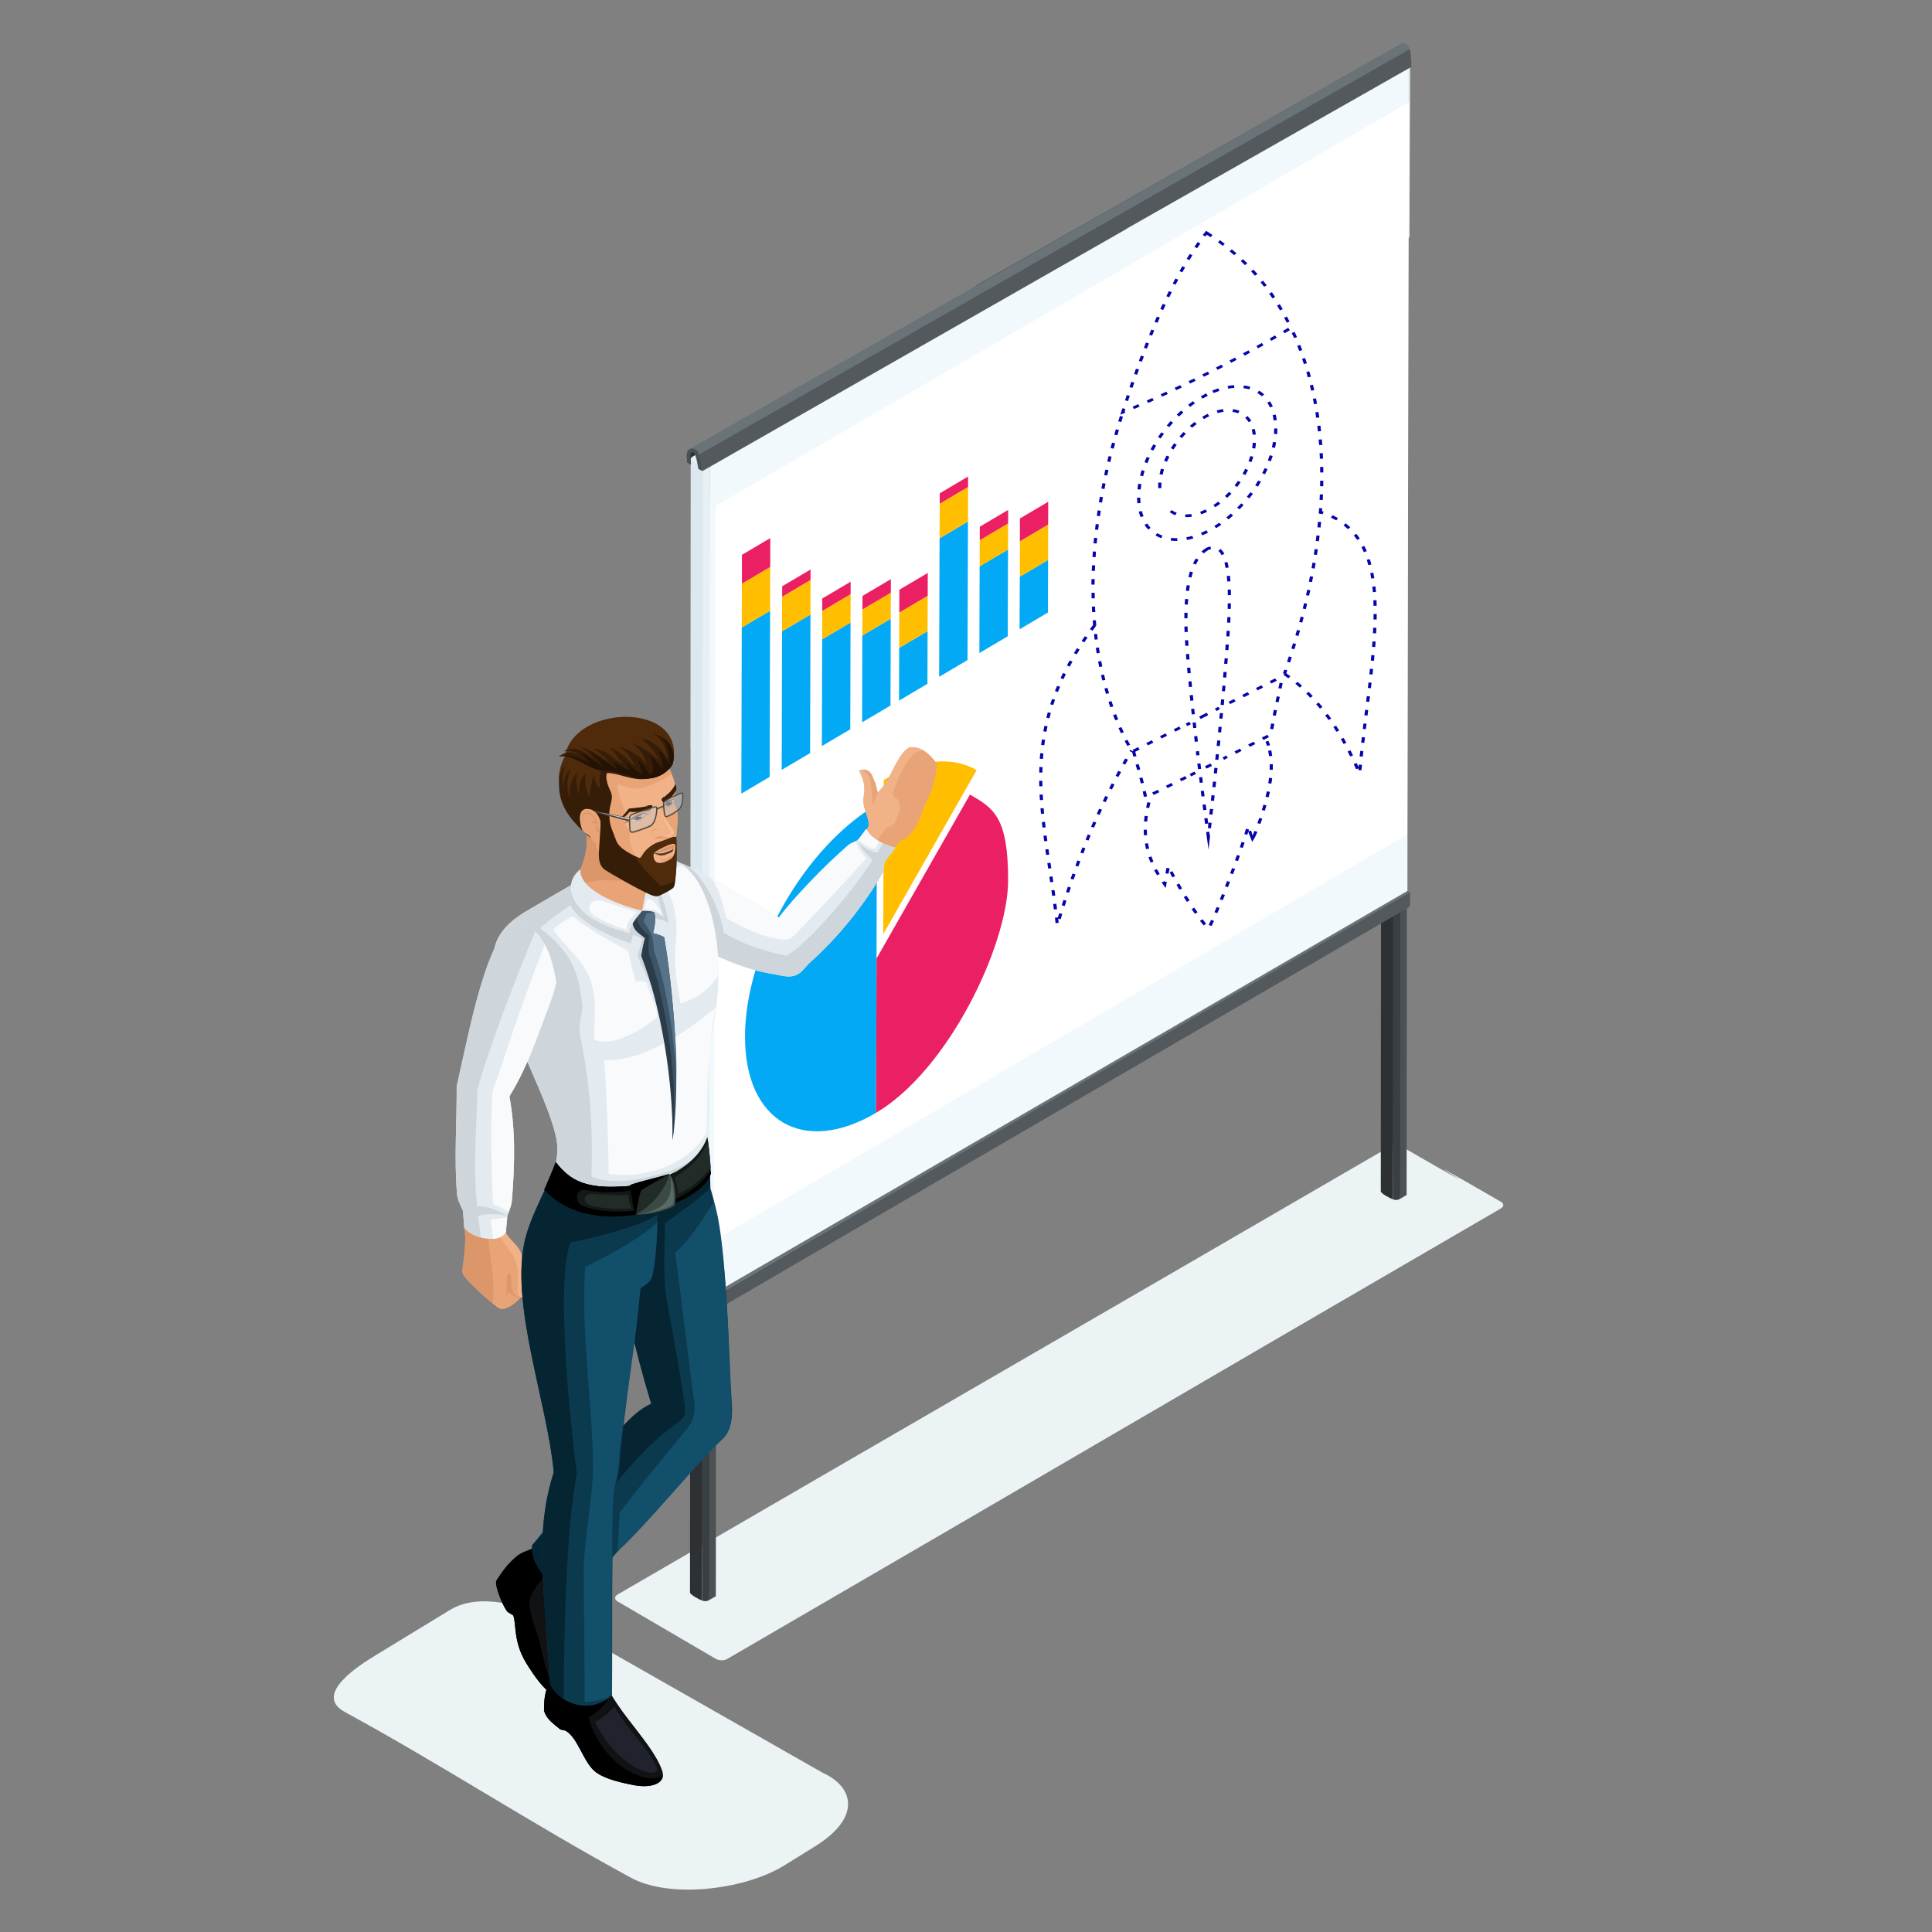 <?xml version="1.0" encoding="utf-8"?>
<!-- Generator: Adobe Illustrator 16.0.0, SVG Export Plug-In . SVG Version: 6.00 Build 0)  -->
<!DOCTYPE svg PUBLIC "-//W3C//DTD SVG 1.1//EN" "http://www.w3.org/Graphics/SVG/1.1/DTD/svg11.dtd">
<svg version="1.1" id="Layer_1" xmlns="http://www.w3.org/2000/svg" xmlns:xlink="http://www.w3.org/1999/xlink" x="0px" y="0px"
	 width="50px" height="50px" viewBox="0 0 50 50" enable-background="new 0 0 50 50" xml:space="preserve">
<rect x="0" y="0" width="50" height="50" fill="#808080" stroke="none"/>
<g>
	<path fill-rule="evenodd" clip-rule="evenodd" fill="#EBF3F5" d="M38.843,31.101c-3.631-2.096,1.06,0.666-2.572-1.43
		c-0.082-0.048-0.216-0.048-0.298,0c-8.935,5.191-11.057,6.405-19.993,11.597c-0.081,0.051-0.081,0.126,0.001,0.175l2.546,1.489
		c0.081,0.048,0.215,0.048,0.296,0c8.936-5.192,11.086-6.467,20.02-11.658C38.926,31.225,38.926,31.147,38.843,31.101z"/>
	<g>
		<g>
			<g>
				<path fill-rule="evenodd" clip-rule="evenodd" fill="#F7F4F4" d="M36.65,8.424c0.014,0.008,0.025,0.016,0.038,0.023
					C36.676,8.44,36.664,8.432,36.65,8.424L36.65,8.424z M36.822,8.487c0.03-0.003,0.062-0.014,0.094-0.035
					C36.882,8.474,36.853,8.484,36.822,8.487L36.822,8.487z M36.418,8.545l-0.613,0.356c-0.101,0.059-0.04,0.104,0.055,0.158
					c0.019,0.011,0.037,0.021,0.059,0.034c0.019,0.011,0.038,0.023,0.057,0.034c0.095,0.054,0.172,0.089,0.275,0.03l0.168-0.098
					V8.545z"/>
				<path fill-rule="evenodd" clip-rule="evenodd" fill="#393F42" d="M36.062,9.171l-0.068,1.509l0.053,20.358
					c0.029,0.013,0.061,0.019,0.093,0.017c0.033-0.002,0.066-0.013,0.097-0.029l0.083-5.5L36.25,9.158
					C36.185,9.195,36.128,9.197,36.062,9.171z"/>
				<polygon fill-rule="evenodd" clip-rule="evenodd" fill="#4C5154" points="36.25,9.158 36.235,31.025 36.403,30.926 36.418,9.06 
									"/>
				<path fill-rule="evenodd" clip-rule="evenodd" fill="#2D3133" d="M35.975,9.128c-0.019-0.011-0.038-0.023-0.057-0.034
					c-0.021-0.012-0.04-0.023-0.059-0.034c-0.062-0.034-0.107-0.065-0.107-0.098l-0.017,21.866c-0.004,0.059,0.25,0.189,0.311,0.21
					l0.016-21.867C36.033,9.16,36.007,9.145,35.975,9.128z"/>
			</g>
			<g>
				<path fill-rule="evenodd" clip-rule="evenodd" fill="#F7F4F4" d="M18.774,18.807c0.013,0.009,0.025,0.016,0.038,0.024
					C18.799,18.823,18.787,18.815,18.774,18.807L18.774,18.807z M18.945,18.87c0.031-0.002,0.061-0.013,0.093-0.034
					C19.005,18.857,18.974,18.868,18.945,18.87L18.945,18.87z M18.541,18.928l-0.614,0.357c-0.102,0.06-0.04,0.104,0.055,0.158
					c0.018,0.011,0.038,0.022,0.059,0.034c0.02,0.011,0.039,0.023,0.058,0.033c0.094,0.055,0.172,0.09,0.274,0.03l0.168-0.098
					V18.928z"/>
				<path fill-rule="evenodd" clip-rule="evenodd" fill="#393F42" d="M18.185,19.554l-0.068,1.509l0.053,20.358
					c0.029,0.012,0.061,0.019,0.093,0.017c0.034-0.002,0.066-0.014,0.095-0.03l0.049-7.099l-0.034-14.769
					C18.308,19.579,18.251,19.58,18.185,19.554z"/>
				<polygon fill-rule="evenodd" clip-rule="evenodd" fill="#4C5154" points="18.373,19.541 18.357,41.408 18.526,41.31 
					18.541,19.442 				"/>
				<path fill-rule="evenodd" clip-rule="evenodd" fill="#2D3133" d="M18.098,19.51c-0.019-0.01-0.038-0.022-0.058-0.033
					c-0.021-0.012-0.041-0.023-0.059-0.034c-0.06-0.034-0.107-0.065-0.107-0.098l-0.017,21.866c-0.005,0.059,0.25,0.189,0.311,0.211
					l0.016-21.868C18.156,19.543,18.128,19.528,18.098,19.51z"/>
			</g>
		</g>
		<g>
			<path fill-rule="evenodd" clip-rule="evenodd" fill="#2D3133" d="M18.187,34.056c-0.047-0.017-0.112-0.052-0.173-0.09
				c-0.055-0.035-0.107-0.073-0.139-0.11c-0.021-0.021-0.033-0.039-0.041-0.059s-0.009-0.041-0.009-0.071l0,0
				c0.002-0.125-0.018-0.235-0.03-0.358l0.269-0.107l0.201,0.127l-0.021,0.583L18.187,34.056z"/>
			<path fill-rule="evenodd" clip-rule="evenodd" fill="#E7F1F5" d="M18.185,12.086l-0.068,1.509l0.053,20.357
				c0.029,0.014,0.061,0.02,0.093,0.018c0.034-0.002,0.066-0.013,0.095-0.029l0.072-5.275l-0.056-16.592
				C18.308,12.11,18.251,12.112,18.185,12.086z"/>
			<path fill-rule="evenodd" clip-rule="evenodd" fill="#E7F1F5" d="M36.438,1.664l-0.044,0.401l0.029,4.115
				c0,0,0.003-0.001,0.003-0.001c0.008-0.004,0.014-0.009,0.019-0.013c0.002-0.001,0.004-0.002,0.004-0.003
				c0.003-0.002,0.004-0.003,0.006-0.004c0.002-0.003,0.005-0.004,0.007-0.007c0-0.001,0.002-0.002,0.002-0.002
				c0.002,0,0.002-0.001,0.002-0.001c0.003-0.003,0.005-0.005,0.005-0.008c0.002-0.001,0.002-0.003,0.002-0.004c0,0,0,0,0-0.001
				c0.002,0,0.002,0,0.002-0.001c0-0.002,0-0.004,0.002-0.006c0-0.001,0-0.004,0-0.006c0,0,0,0,0,0l0.016-4.517
				C36.492,1.63,36.457,1.652,36.438,1.664z"/>
			<path fill-rule="evenodd" clip-rule="evenodd" fill="#F7F4F4" d="M36.384,1.504c-0.019-0.01-0.037-0.021-0.057-0.032
				c-0.021-0.012-0.04-0.022-0.057-0.033c-0.097-0.055-0.174-0.091-0.275-0.031c-3.549,2.056-7.101,4.104-10.649,6.159
				c-0.101,0.06-0.04,0.104,0.054,0.158c0.018,0.011,0.038,0.022,0.059,0.034c0.02,0.011,0.039,0.023,0.058,0.034
				c0.093,0.054,0.171,0.09,0.273,0.03c3.548-2.055,7.1-4.104,10.648-6.159C36.542,1.604,36.479,1.56,36.384,1.504z"/>
			<path fill-rule="evenodd" clip-rule="evenodd" fill="#F2F9FC" d="M36.424,23.461l0.015-21.797
				c-6.06,3.509-11.983,6.874-18.066,10.409L18.357,33.94C24.38,30.439,30.396,26.951,36.424,23.461z"/>
			<polygon fill-rule="evenodd" clip-rule="evenodd" fill="#6A7378" points="17.764,33.356 18.035,33.185 18.031,33.312 
				17.854,33.424 			"/>
			<path fill-rule="evenodd" clip-rule="evenodd" fill="#2D3133" d="M17.788,11.969c-0.007-0.081-0.032-0.223,0.013-0.295
				c0.026-0.04,0.064-0.06,0.105-0.063c0.028-0.003,0.059,0.002,0.087,0.017c0.024,0.013,0.047,0.033,0.063,0.063
				c0.022,0.039,0.042,0.104,0.063,0.188c0.019,0.084,0.039,0.191,0.058,0.315l-0.292-0.168L17.788,11.969z"/>
			<path fill-rule="evenodd" clip-rule="evenodd" fill="#DCE8ED" d="M17.875,11.877l-0.017,21.866
				c-0.005,0.059,0.25,0.189,0.311,0.209l0.016-21.866C18.127,12.019,17.925,11.912,17.875,11.877z"/>
			<path fill-rule="evenodd" clip-rule="evenodd" fill="#E7F1F5" d="M28.966,5.734c-0.019-0.01-0.037-0.021-0.059-0.032
				c-0.019-0.012-0.038-0.022-0.057-0.033c-0.095-0.055-0.172-0.091-0.275-0.032c-3.547,2.063-7.099,4.118-10.648,6.18
				c-0.102,0.059-0.04,0.104,0.055,0.158c0.018,0.011,0.038,0.022,0.059,0.035c0.02,0.011,0.039,0.023,0.058,0.033
				c0.094,0.055,0.172,0.09,0.274,0.031c3.548-2.062,7.099-4.117,10.648-6.179C29.121,5.834,29.061,5.79,28.966,5.734z"/>
			<path fill-rule="evenodd" clip-rule="evenodd" fill="#6A7378" d="M18.236,33.703c5.934-3.457,11.86-6.874,17.799-10.322
				c0.151-0.088,0.312-0.205,0.465-0.292l-0.071-0.034L18.192,33.642L18.236,33.703z"/>
			<path fill-rule="evenodd" clip-rule="evenodd" fill="#53595C" d="M25.253,7.405c0.017-0.027,0.042-0.044,0.068-0.054
				c0.018-0.015,0.158-0.095,0.18-0.103l10.679-6.065c0.097-0.055,0.203-0.097,0.271,0.027c0.064,0.109,0.07,0.304,0.077,0.52
				l-7.378,4.192v0.005l-10.974,6.265c-0.085-0.24-0.063-0.571-0.343-0.538c0.017-0.027,0.042-0.045,0.068-0.054
				c0.018-0.015,0.158-0.095,0.179-0.104l7.183-4.092C25.261,7.404,25.257,7.404,25.253,7.405z"/>
			<path fill-rule="evenodd" clip-rule="evenodd" fill="#6A7378" d="M17.835,11.653c0.017-0.027,0.042-0.045,0.068-0.054
				c0.018-0.015,0.158-0.095,0.179-0.104c6.036-3.438,12.037-6.871,18.098-10.313c0.097-0.055,0.203-0.097,0.271,0.027
				c0.01,0.02,0.021,0.042,0.028,0.067c-6.146,3.496-12.273,6.999-18.417,10.505C18.022,11.694,17.957,11.639,17.835,11.653z"/>
			<path fill-rule="evenodd" clip-rule="evenodd" fill="#4C5154" d="M17.788,11.969c-0.007-0.081-0.032-0.223,0.013-0.295
				c0.026-0.04,0.064-0.06,0.105-0.063c0.028-0.003,0.059,0.002,0.087,0.017c0.024,0.013,0.047,0.033,0.063,0.063
				c0.022,0.039,0.042,0.104,0.063,0.188c0.019,0.084,0.039,0.191,0.058,0.315l-0.104-0.06c-0.015-0.091-0.03-0.17-0.045-0.235
				c-0.018-0.077-0.035-0.133-0.053-0.165c-0.019-0.035-0.073-0.047-0.096-0.012c-0.026,0.042-0.002,0.203,0,0.243l0.005,0.06
				L17.788,11.969z"/>
			<polygon fill-rule="evenodd" clip-rule="evenodd" fill="#FFFFFF" points="36.464,2.646 36.42,21.591 18.475,32.103 
				18.519,13.099 			"/>
			<path fill-rule="evenodd" clip-rule="evenodd" fill="#53595C" d="M18.236,33.703c6.095-3.552,12.165-7.076,18.259-10.614
				l-0.003,0.288c0,0.043-0.005,0.073-0.021,0.095l0,0l-0.04,0.027c-6.07,3.526-12.128,7.043-18.191,10.579L18.236,33.703z"/>
			<path fill-rule="evenodd" clip-rule="evenodd" fill="#4C5154" d="M18.285,33.674l-0.005,0.29
				c-0.001,0.042-0.004,0.073-0.021,0.097l0,0c-0.023,0.03-0.056,0.035-0.107,0.017c-0.046-0.017-0.112-0.053-0.173-0.09
				c-0.055-0.036-0.136-0.087-0.168-0.12c-0.021-0.023-0.033-0.04-0.041-0.062c-0.008-0.021-0.009-0.04-0.009-0.068l0,0l0.004-0.383
				l0.09,0.065l-0.002,0.317c0,0.019,0,0.028,0.004,0.037c0.003,0.006,0.01,0.017,0.022,0.029c0.027,0.03,0.102,0.073,0.15,0.105
				l0.153,0.08c0.006,0.002,0.006,0,0.006-0.007c0-0.004,0-0.015,0-0.021l0.005-0.319L18.285,33.674z"/>
		</g>
		<g>
			<path fill-rule="evenodd" clip-rule="evenodd" fill="#0505AB" d="M32.87,19.284c-0.017-0.046-0.023-0.068-0.044-0.113
				l-0.075,0.027c0.019,0.042,0.025,0.063,0.04,0.107L32.87,19.284L32.87,19.284z M29.693,20.76
				c-0.012,0.047-0.023,0.094-0.032,0.141l0.08,0.013c0.011-0.046,0.021-0.093,0.032-0.138L29.693,20.76L29.693,20.76z
				 M29.623,21.114c-0.006,0.048-0.012,0.095-0.017,0.144l0.082,0.005c0.005-0.047,0.011-0.093,0.017-0.14L29.623,21.114
				L29.623,21.114z M29.599,21.474c0,0.048,0.002,0.097,0.006,0.144l0.082-0.004c-0.005-0.047-0.006-0.094-0.006-0.14H29.599
				L29.599,21.474z M29.63,21.833c0.009,0.047,0.019,0.096,0.03,0.143l0.079-0.015c-0.011-0.045-0.021-0.093-0.027-0.138
				L29.63,21.833L29.63,21.833z M29.722,22.186c0.016,0.045,0.034,0.092,0.054,0.137l0.075-0.025
				c-0.017-0.044-0.034-0.088-0.051-0.133L29.722,22.186L29.722,22.186z M29.869,22.522c0.023,0.044,0.048,0.087,0.074,0.13
				l0.07-0.033c-0.024-0.042-0.048-0.083-0.07-0.126L29.869,22.522L29.869,22.522z M30.063,22.84
				c0.033,0.047,0.069,0.094,0.104,0.141l0.031-0.157l-0.055-0.008l-0.009-0.012l-0.017,0.008v0v0L30.063,22.84L30.063,22.84z
				 M30.241,22.614l-0.08-0.013l0.027-0.141l0.082,0.013L30.241,22.614L30.241,22.614z M30.271,22.575
				c0.021,0.043,0.044,0.087,0.067,0.131l0.073-0.031c-0.023-0.042-0.044-0.085-0.067-0.128L30.271,22.575L30.271,22.575z
				 M30.447,22.898c0.022,0.043,0.049,0.085,0.073,0.127l0.073-0.032c-0.024-0.042-0.05-0.085-0.073-0.126L30.447,22.898
				L30.447,22.898z M30.636,23.215c0.027,0.042,0.053,0.084,0.08,0.125l0.071-0.035c-0.025-0.041-0.053-0.082-0.078-0.124
				L30.636,23.215L30.636,23.215z M30.838,23.526c0.028,0.041,0.057,0.082,0.084,0.123l0.071-0.037
				c-0.03-0.041-0.057-0.081-0.084-0.122L30.838,23.526L30.838,23.526z M31.054,23.831c0.031,0.04,0.063,0.08,0.097,0.118
				l0.064-0.043c-0.031-0.037-0.062-0.076-0.092-0.115L31.054,23.831L31.054,23.831z M31.356,23.965
				c0.021-0.044,0.042-0.089,0.063-0.133l-0.077-0.025c-0.019,0.044-0.04,0.087-0.062,0.131L31.356,23.965L31.356,23.965z
				 M31.505,23.632l0.058-0.134l-0.076-0.024l-0.057,0.133L31.505,23.632L31.505,23.632z M31.646,23.297l0.055-0.134l-0.077-0.024
				l-0.055,0.135L31.646,23.297L31.646,23.297z M31.78,22.96l0.053-0.135l-0.077-0.023c-0.018,0.045-0.034,0.091-0.054,0.135
				L31.78,22.96L31.78,22.96z M31.911,22.623l0.053-0.135l-0.078-0.022l-0.051,0.135L31.911,22.623L31.911,22.623z M32.039,22.285
				l0.05-0.136l-0.078-0.021l-0.05,0.135L32.039,22.285L32.039,22.285z M32.163,21.945l0.048-0.136l-0.078-0.021
				c-0.017,0.045-0.033,0.091-0.047,0.136L32.163,21.945L32.163,21.945z M32.281,21.604c0.008-0.026,0.017-0.052,0.024-0.077
				l0.101,0.26c0.063-0.098,0.093-0.152,0.135-0.259l-0.078-0.023c-0.015,0.04-0.031,0.08-0.046,0.12l-0.036-0.127l-0.071,0.014
				l0.015-0.045l-0.08-0.019c-0.012,0.045-0.026,0.091-0.041,0.137L32.281,21.604L32.281,21.604z M32.618,21.324
				c0.017-0.045,0.031-0.091,0.049-0.136l-0.077-0.021c-0.018,0.045-0.034,0.09-0.049,0.136L32.618,21.324L32.618,21.324z
				 M32.734,20.981c0.014-0.046,0.029-0.092,0.042-0.139l-0.078-0.017c-0.015,0.045-0.027,0.091-0.042,0.137L32.734,20.981
				L32.734,20.981z M32.833,20.634c0.012-0.047,0.023-0.094,0.033-0.141l-0.081-0.013c-0.012,0.046-0.021,0.093-0.032,0.139
				L32.833,20.634L32.833,20.634z M32.903,20.28c0.01-0.047,0.016-0.095,0.021-0.142l-0.081-0.007
				c-0.007,0.047-0.014,0.094-0.02,0.14L32.903,20.28L32.903,20.28z M32.94,19.922c0.001-0.048,0.001-0.096,0.001-0.144L32.86,19.78
				c0.002,0.047,0,0.094-0.002,0.141L32.94,19.922L32.94,19.922z M32.925,19.562c-0.006-0.047-0.015-0.097-0.024-0.144l-0.082,0.014
				c0.01,0.045,0.019,0.093,0.025,0.138L32.925,19.562z"/>
			<path fill-rule="evenodd" clip-rule="evenodd" fill="#0505AB" d="M29.02,10.922c0.014-0.047,0.028-0.092,0.041-0.138
				l-0.078-0.019c-0.015,0.046-0.028,0.092-0.043,0.138L29.02,10.922L29.02,10.922z M33.429,8.617
				c0.021,0.044,0.04,0.088,0.062,0.132l0.075-0.025c-0.019-0.044-0.04-0.089-0.059-0.133L33.429,8.617L33.429,8.617z M33.572,8.949
				c0.019,0.044,0.035,0.089,0.052,0.134l0.078-0.022c-0.017-0.045-0.033-0.09-0.053-0.135L33.572,8.949L33.572,8.949z
				 M33.697,9.286c0.016,0.046,0.03,0.091,0.047,0.136l0.078-0.02c-0.015-0.045-0.029-0.091-0.047-0.137L33.697,9.286L33.697,9.286z
				 M33.808,9.627c0.012,0.045,0.025,0.092,0.037,0.138l0.08-0.016c-0.013-0.047-0.025-0.093-0.04-0.139L33.808,9.627L33.808,9.627z
				 M33.899,9.972c0.011,0.046,0.023,0.093,0.033,0.139l0.08-0.013c-0.01-0.047-0.023-0.094-0.033-0.14L33.899,9.972L33.899,9.972z
				 M33.978,10.321c0.009,0.046,0.019,0.093,0.027,0.14l0.08-0.011c-0.009-0.047-0.018-0.094-0.027-0.141L33.978,10.321
				L33.978,10.321z M34.041,10.671c0.008,0.047,0.014,0.094,0.021,0.141l0.082-0.008c-0.007-0.047-0.016-0.095-0.021-0.142
				L34.041,10.671L34.041,10.671z M34.091,11.023c0.004,0.047,0.011,0.094,0.017,0.142l0.08-0.007
				c-0.005-0.048-0.011-0.095-0.015-0.142L34.091,11.023L34.091,11.023z M34.126,11.376c0.005,0.047,0.009,0.094,0.014,0.142
				l0.082-0.004c-0.007-0.047-0.009-0.096-0.014-0.143L34.126,11.376L34.126,11.376z M34.151,11.73
				c0.002,0.047,0.007,0.095,0.007,0.142l0.082-0.002l-0.007-0.143L34.151,11.73L34.151,11.73z M34.164,12.085
				c0.002,0.045,0,0.098,0.002,0.142l0.082,0c-0.002-0.046,0-0.096-0.002-0.143L34.164,12.085L34.164,12.085z M34.166,12.44
				c0,0.048-0.002,0.094-0.002,0.142l0.082,0.002c0-0.048,0.002-0.096,0.002-0.143L34.166,12.44L34.166,12.44z M34.158,12.795
				c-0.002,0.047-0.005,0.095-0.007,0.142l0.082,0.003c0.003-0.048,0.005-0.095,0.007-0.143L34.158,12.795L34.158,12.795z
				 M34.14,13.15c-0.005,0.047-0.009,0.094-0.012,0.142l0.08,0.005c0.005-0.047,0.009-0.095,0.012-0.142L34.14,13.15L34.14,13.15z
				 M34.109,13.504c-0.004,0.047-0.01,0.095-0.015,0.142l0.082,0.006c0.005-0.047,0.008-0.094,0.015-0.142L34.109,13.504
				L34.109,13.504z M34.069,13.857c-0.003,0.047-0.01,0.095-0.017,0.142l0.082,0.008c0.007-0.047,0.013-0.095,0.017-0.142
				L34.069,13.857L34.069,13.857z M34.023,14.21c-0.009,0.047-0.015,0.094-0.022,0.141l0.082,0.01
				c0.008-0.047,0.014-0.095,0.021-0.142L34.023,14.21L34.023,14.21z M33.967,14.562c-0.009,0.047-0.015,0.094-0.025,0.141
				l0.082,0.011c0.008-0.047,0.018-0.094,0.025-0.142L33.967,14.562L33.967,14.562z M33.901,14.913
				c-0.009,0.047-0.019,0.094-0.027,0.14l0.08,0.012c0.011-0.047,0.019-0.094,0.03-0.14L33.901,14.913L33.901,14.913z
				 M33.831,15.262c-0.012,0.046-0.021,0.094-0.032,0.14l0.08,0.014c0.011-0.047,0.021-0.093,0.031-0.14L33.831,15.262
				L33.831,15.262z M33.749,15.61c-0.012,0.046-0.023,0.093-0.034,0.139l0.08,0.015c0.013-0.046,0.022-0.092,0.033-0.139
				L33.749,15.61L33.749,15.61z M33.66,15.958c-0.011,0.046-0.022,0.092-0.036,0.138l0.078,0.017
				c0.015-0.047,0.025-0.093,0.037-0.139L33.66,15.958L33.66,15.958z M33.565,16.303c-0.013,0.046-0.026,0.092-0.04,0.138
				l0.08,0.018c0.013-0.046,0.027-0.092,0.04-0.139L33.565,16.303L33.565,16.303z M33.463,16.647
				c-0.015,0.045-0.027,0.091-0.042,0.137l0.078,0.019c0.015-0.046,0.028-0.092,0.043-0.137L33.463,16.647L33.463,16.647z
				 M33.354,16.989c-0.015,0.046-0.029,0.091-0.046,0.137l0.079,0.02c0.016-0.045,0.03-0.091,0.044-0.137L33.354,16.989
				L33.354,16.989z M33.238,17.329l-0.036,0.098l0,0v0.001v-0.001l0.078,0.021l0.035-0.099L33.238,17.329L33.238,17.329z M33,17.556
				l-0.14,0.071l0.04,0.062l0.143-0.071L33,17.556L33,17.556z M32.646,17.734c-0.047,0.023-0.095,0.047-0.142,0.071l0.04,0.062
				c0.048-0.024,0.095-0.048,0.144-0.072L32.646,17.734L32.646,17.734z M32.291,17.912l-0.141,0.071l0.039,0.062l0.144-0.071
				L32.291,17.912L32.291,17.912z M31.936,18.09c-0.046,0.023-0.094,0.047-0.14,0.071l0.039,0.061
				c0.046-0.022,0.095-0.048,0.143-0.071L31.936,18.09L31.936,18.09z M31.53,18.292l-0.09,0.047l0.04,0.062l0.092-0.046
				L31.53,18.292L31.53,18.292z M31.229,18.445l-0.195,0.1l0.04,0.062l0.195-0.099L31.229,18.445L31.229,18.445z M30.779,18.68
				l-0.095,0.047l0.042,0.062l0.095-0.047L30.779,18.68L30.779,18.68z M30.518,18.802l-0.142,0.071l0.042,0.062l0.14-0.072
				L30.518,18.802L30.518,18.802z M30.164,18.979c-0.049,0.024-0.097,0.047-0.144,0.072l0.042,0.061
				c0.046-0.024,0.095-0.047,0.142-0.071L30.164,18.979L30.164,18.979z M29.809,19.158l-0.144,0.071l0.043,0.062l0.141-0.071
				L29.809,19.158L29.809,19.158z M29.453,19.336l-0.141,0.071l0.04,0.063l0.002-0.001h-0.002c0.049-0.023,0.095-0.047,0.143-0.07
				L29.453,19.336L29.453,19.336z M29.248,19.274c-0.023-0.043-0.047-0.085-0.07-0.129l-0.073,0.029
				c0.021,0.044,0.045,0.087,0.068,0.13L29.248,19.274L29.248,19.274z M29.084,18.95c-0.021-0.043-0.04-0.088-0.062-0.132
				l-0.075,0.025c0.019,0.045,0.04,0.089,0.061,0.133L29.084,18.95L29.084,18.95z M28.939,18.618
				c-0.017-0.044-0.036-0.089-0.054-0.134l-0.077,0.023c0.018,0.044,0.036,0.09,0.053,0.135L28.939,18.618L28.939,18.618z
				 M28.813,18.282c-0.017-0.045-0.031-0.09-0.045-0.136l-0.08,0.019c0.015,0.046,0.031,0.092,0.045,0.137L28.813,18.282
				L28.813,18.282z M28.702,17.94c-0.015-0.045-0.028-0.091-0.04-0.138l-0.08,0.017c0.012,0.047,0.027,0.092,0.04,0.138
				L28.702,17.94L28.702,17.94z M28.607,17.596c-0.014-0.046-0.023-0.093-0.033-0.139l-0.08,0.014
				c0.01,0.047,0.021,0.093,0.033,0.14L28.607,17.596L28.607,17.596z M28.527,17.248c-0.011-0.047-0.019-0.093-0.027-0.14
				l-0.081,0.012c0.01,0.046,0.019,0.094,0.028,0.14L28.527,17.248L28.527,17.248z M28.462,16.898
				c-0.008-0.047-0.015-0.094-0.023-0.141l-0.079,0.009c0.006,0.047,0.015,0.094,0.021,0.142L28.462,16.898L28.462,16.898z
				 M28.41,16.546c-0.005-0.046-0.011-0.094-0.018-0.141l-0.079,0.007c0.004,0.047,0.01,0.095,0.017,0.142L28.41,16.546
				L28.41,16.546z M28.372,16.193l-0.082,0.006c-0.005-0.047-0.008-0.095-0.01-0.143l0.081-0.004
				C28.363,16.099,28.367,16.146,28.372,16.193L28.372,16.193z M28.347,15.839c-0.005-0.047-0.006-0.094-0.008-0.142L28.257,15.7
				c0.002,0.047,0.004,0.095,0.008,0.143L28.347,15.839L28.347,15.839z M28.332,15.484c-0.002-0.047-0.002-0.095-0.002-0.143
				l-0.082,0.001c0,0.047,0,0.095,0.002,0.142L28.332,15.484L28.332,15.484z M28.327,15.129c0.003-0.048,0.003-0.095,0.003-0.142
				l-0.082-0.001c0,0.047,0,0.095-0.003,0.143L28.327,15.129L28.327,15.129z M28.337,14.775c0.002-0.048,0.004-0.095,0.005-0.143
				l-0.081-0.002c-0.002,0.047-0.004,0.095-0.007,0.143L28.337,14.775L28.337,14.775z M28.355,14.419
				c0.002-0.046,0.006-0.094,0.008-0.142l-0.08-0.005c-0.003,0.047-0.008,0.095-0.01,0.143L28.355,14.419L28.355,14.419z
				 M28.382,14.066c0.005-0.048,0.009-0.095,0.014-0.142l-0.08-0.006c-0.007,0.047-0.011,0.095-0.015,0.142L28.382,14.066
				L28.382,14.066z M28.42,13.712c0.004-0.047,0.011-0.094,0.018-0.141l-0.082-0.008c-0.007,0.047-0.011,0.095-0.017,0.142
				L28.42,13.712L28.42,13.712z M28.467,13.359c0.006-0.047,0.012-0.094,0.021-0.141l-0.082-0.009
				c-0.006,0.047-0.015,0.094-0.021,0.141L28.467,13.359L28.467,13.359z M28.521,13.007c0.009-0.047,0.017-0.094,0.023-0.141
				l-0.08-0.011c-0.008,0.047-0.017,0.095-0.025,0.141L28.521,13.007L28.521,13.007z M28.584,12.656
				c0.009-0.047,0.019-0.093,0.027-0.14l-0.079-0.012c-0.012,0.047-0.02,0.094-0.028,0.14L28.584,12.656L28.584,12.656z
				 M28.655,12.307c0.011-0.046,0.021-0.093,0.032-0.14l-0.08-0.014c-0.011,0.047-0.021,0.094-0.032,0.14L28.655,12.307
				L28.655,12.307z M28.735,11.958c0.011-0.046,0.023-0.092,0.033-0.139l-0.079-0.015c-0.011,0.046-0.023,0.093-0.034,0.139
				L28.735,11.958L28.735,11.958z M28.824,11.611c0.01-0.047,0.022-0.093,0.035-0.139l-0.08-0.016
				c-0.012,0.046-0.025,0.093-0.038,0.139L28.824,11.611L28.824,11.611z M28.918,11.266c0.013-0.046,0.025-0.092,0.04-0.138
				l-0.08-0.018c-0.015,0.046-0.027,0.092-0.04,0.138L28.918,11.266z"/>
			<path fill-rule="evenodd" clip-rule="evenodd" fill="#0505AB" d="M33.396,17.501c-0.042-0.031-0.084-0.062-0.128-0.091
				l-0.051,0.056c0.042,0.029,0.084,0.058,0.127,0.089L33.396,17.501L33.396,17.501z M34.158,13.287l0.024,0.008l0.045,0.014
				l0.029-0.066l-0.047-0.015l-0.025-0.008L34.158,13.287L34.158,13.287z M34.443,13.397c0.02,0.009,0.036,0.017,0.055,0.026
				l0.019,0.011l0.021,0.011l0.021,0.01l0.023,0.013l0.045-0.059l-0.023-0.014l-0.021-0.012l-0.021-0.011l-0.023-0.012l-0.021-0.01
				l-0.033-0.016L34.443,13.397L34.443,13.397z M34.771,13.597l0.025,0.021l0.017,0.014l0.017,0.014l0.033,0.028l0.021,0.021
				l0.061-0.048c-0.012-0.012-0.026-0.025-0.04-0.037l-0.017-0.015L34.87,13.58l-0.017-0.015l-0.028-0.021L34.771,13.597
				L34.771,13.597z M35.036,13.856c0.022,0.028,0.046,0.058,0.066,0.087l0.021,0.03l0.069-0.036
				c-0.027-0.042-0.057-0.083-0.091-0.122L35.036,13.856L35.036,13.856z M35.233,14.16c0.022,0.042,0.044,0.085,0.063,0.129
				l0.076-0.025c-0.02-0.045-0.04-0.09-0.063-0.134L35.233,14.16L35.233,14.16z M35.372,14.489c0.014,0.045,0.027,0.091,0.04,0.136
				l0.079-0.016c-0.012-0.047-0.025-0.093-0.042-0.14L35.372,14.489L35.372,14.489z M35.463,14.833
				c0.008,0.046,0.017,0.092,0.024,0.139l0.08-0.009c-0.007-0.048-0.015-0.095-0.025-0.142L35.463,14.833L35.463,14.833z
				 M35.515,15.183c0.007,0.047,0.011,0.094,0.015,0.141l0.08-0.005c-0.002-0.047-0.009-0.095-0.013-0.142L35.515,15.183
				L35.515,15.183z M35.542,15.536c0.002,0.047,0.004,0.094,0.004,0.142l0.082-0.001c0-0.048-0.002-0.096-0.004-0.144L35.542,15.536
				L35.542,15.536z M35.548,15.89c0,0.047-0.002,0.095-0.002,0.142l0.082,0.002c0-0.048,0.002-0.096,0.002-0.143L35.548,15.89
				L35.548,15.89z M35.54,16.245c-0.002,0.047-0.006,0.094-0.009,0.142l0.082,0.004c0.003-0.048,0.006-0.095,0.008-0.143
				L35.54,16.245L35.54,16.245z M35.52,16.599c-0.005,0.047-0.007,0.095-0.012,0.142l0.083,0.005
				c0.004-0.048,0.006-0.095,0.01-0.143L35.52,16.599L35.52,16.599z M35.489,16.954c-0.004,0.047-0.008,0.094-0.012,0.142
				l0.082,0.006c0.003-0.048,0.008-0.095,0.012-0.143L35.489,16.954L35.489,16.954z M35.454,17.308l-0.015,0.142l0.082,0.006
				l0.015-0.141L35.454,17.308L35.454,17.308z M35.416,17.662c-0.007,0.047-0.013,0.095-0.017,0.141l0.08,0.008
				c0.006-0.047,0.012-0.095,0.017-0.142L35.416,17.662L35.416,17.662z M35.372,18.016l-0.017,0.141l0.082,0.008l0.017-0.142
				L35.372,18.016L35.372,18.016z M35.329,18.37l-0.019,0.141l0.082,0.008l0.017-0.142L35.329,18.37L35.329,18.37z M35.286,18.724
				l-0.017,0.141l0.079,0.007l0.019-0.141L35.286,18.724L35.286,18.724z M35.244,19.077l-0.017,0.142l0.081,0.007l0.018-0.142
				L35.244,19.077L35.244,19.077z M35.204,19.432l-0.017,0.142l0.082,0.007l0.015-0.142L35.204,19.432L35.204,19.432z
				 M35.166,19.787l-0.007,0.068c-0.017-0.036-0.033-0.072-0.047-0.107l-0.078,0.027c0.021,0.044,0.041,0.087,0.061,0.132
				l0.061-0.021l-0.004,0.043l0.082,0.006l0.015-0.142L35.166,19.787L35.166,19.787z M35.016,19.549
				c-0.021-0.043-0.043-0.087-0.065-0.13l-0.076,0.029c0.023,0.043,0.046,0.087,0.067,0.13L35.016,19.549L35.016,19.549z
				 M34.845,19.224c-0.022-0.043-0.048-0.085-0.071-0.128L34.7,19.128c0.025,0.042,0.048,0.084,0.071,0.127L34.845,19.224
				L34.845,19.224z M34.658,18.905c-0.026-0.042-0.053-0.084-0.08-0.125l-0.071,0.036c0.026,0.041,0.055,0.083,0.08,0.123
				L34.658,18.905L34.658,18.905z M34.452,18.596c-0.029-0.041-0.059-0.081-0.089-0.121l-0.068,0.039
				c0.031,0.04,0.059,0.079,0.088,0.12L34.452,18.596L34.452,18.596z M34.225,18.297c-0.031-0.039-0.064-0.079-0.099-0.116
				l-0.064,0.043c0.033,0.038,0.064,0.075,0.097,0.114L34.225,18.297L34.225,18.297z M33.973,18.013
				c-0.033-0.037-0.068-0.074-0.106-0.109l-0.061,0.047c0.035,0.036,0.07,0.072,0.104,0.108L33.973,18.013L33.973,18.013z
				 M33.697,17.746c-0.037-0.034-0.077-0.068-0.116-0.101l-0.058,0.051c0.04,0.033,0.077,0.066,0.116,0.099L33.697,17.746z"/>
			<path fill-rule="evenodd" clip-rule="evenodd" fill="#0505AB" d="M29.411,19.567l-0.038-0.138l-0.079,0.016l0.037,0.139
				L29.411,19.567L29.411,19.567z M33.116,17.67c-0.011,0.047-0.021,0.093-0.031,0.14l0.082,0.013
				c0.01-0.046,0.019-0.093,0.028-0.14L33.116,17.67L33.116,17.67z M33.04,18.021l-0.031,0.14l0.083,0.013l0.028-0.14L33.04,18.021
				L33.04,18.021z M32.965,18.371l-0.026,0.14l0.079,0.013l0.029-0.14L32.965,18.371L32.965,18.371z M32.896,18.723
				c-0.009,0.046-0.017,0.093-0.025,0.14l0.082,0.011c0.008-0.046,0.018-0.093,0.026-0.14L32.896,18.723L32.896,18.723z
				 M32.8,19.016l-0.144,0.072l0.042,0.062l0.141-0.072L32.8,19.016L32.8,19.016z M32.444,19.195l-0.142,0.072l0.043,0.061
				l0.141-0.071L32.444,19.195L32.444,19.195z M32.091,19.374l-0.142,0.071l0.041,0.062l0.141-0.072L32.091,19.374L32.091,19.374z
				 M31.737,19.552l-0.097,0.049l0.039,0.062l0.097-0.05L31.737,19.552L31.737,19.552z M31.327,19.759l-0.144,0.071l0.043,0.062
				l0.141-0.071L31.327,19.759L31.327,19.759z M30.911,19.969l-0.124,0.061l0.039,0.062l0.127-0.06L30.911,19.969L30.911,19.969z
				 M30.671,20.086l-0.14,0.071l0.04,0.062l0.143-0.071L30.671,20.086L30.671,20.086z M30.317,20.263l-0.144,0.071l0.042,0.062
				l0.142-0.071L30.317,20.263L30.317,20.263z M29.962,20.44l-0.144,0.071l0.04,0.062l0.144-0.071L29.962,20.44L29.962,20.44z
				 M29.685,20.61c-0.011-0.046-0.02-0.094-0.031-0.141l-0.08,0.014c0.011,0.046,0.021,0.093,0.029,0.14L29.685,20.61L29.685,20.61z
				 M29.603,20.26c-0.011-0.046-0.022-0.093-0.036-0.139l-0.08,0.016c0.014,0.046,0.025,0.092,0.037,0.139L29.603,20.26
				L29.603,20.26z M29.51,19.913c-0.012-0.046-0.026-0.092-0.04-0.139l-0.08,0.017l0.04,0.138L29.51,19.913z"/>
			<path fill-rule="evenodd" clip-rule="evenodd" fill="#0505AB" d="M31.121,10.316c0.044-0.026,0.091-0.051,0.137-0.074
				l-0.043-0.062c-0.048,0.025-0.094,0.05-0.14,0.077L31.121,10.316L31.121,10.316z M31.408,10.171
				c0.051-0.02,0.099-0.038,0.15-0.055l-0.03-0.067c-0.053,0.018-0.103,0.037-0.153,0.058L31.408,10.171L31.408,10.171z
				 M31.787,10.059c0.05-0.009,0.105-0.017,0.157-0.02l-0.007-0.071c-0.057,0.004-0.113,0.011-0.167,0.021L31.787,10.059
				L31.787,10.059z M32.18,10.045c0.05,0.006,0.103,0.017,0.151,0.032l0.027-0.067c-0.056-0.017-0.109-0.027-0.166-0.035
				L32.18,10.045L32.18,10.045z M32.538,10.168c0.043,0.026,0.083,0.057,0.118,0.088l0.061-0.049
				c-0.039-0.035-0.084-0.069-0.13-0.097L32.538,10.168L32.538,10.168z M32.797,10.42c0.027,0.04,0.048,0.081,0.069,0.124
				l0.075-0.026c-0.021-0.045-0.046-0.09-0.073-0.132L32.797,10.42L32.797,10.42z M32.936,10.743
				c0.011,0.045,0.02,0.091,0.024,0.138l0.083-0.008c-0.006-0.048-0.018-0.096-0.027-0.144L32.936,10.743L32.936,10.743z
				 M32.976,11.089l0.082,0c0,0.048-0.002,0.097-0.004,0.145l-0.082-0.004C32.974,11.183,32.976,11.136,32.976,11.089L32.976,11.089
				z M32.943,11.438c-0.005,0.047-0.017,0.093-0.026,0.139l0.08,0.015c0.01-0.047,0.021-0.095,0.028-0.143L32.943,11.438
				L32.943,11.438z M32.86,11.782c-0.016,0.044-0.032,0.09-0.049,0.134l0.078,0.023c0.017-0.046,0.033-0.092,0.049-0.138
				L32.86,11.782L32.86,11.782z M32.729,12.115c-0.021,0.043-0.041,0.087-0.063,0.13l0.073,0.029
				c0.023-0.043,0.045-0.087,0.064-0.132L32.729,12.115L32.729,12.115z M32.56,12.436c-0.023,0.041-0.05,0.083-0.075,0.124
				l0.071,0.034c0.025-0.041,0.053-0.083,0.077-0.126L32.56,12.436L32.56,12.436z M32.358,12.74
				c-0.029,0.04-0.061,0.078-0.091,0.117l0.067,0.041c0.031-0.04,0.062-0.079,0.093-0.119L32.358,12.74L32.358,12.74z
				 M32.121,13.027c-0.032,0.037-0.067,0.073-0.104,0.108l0.063,0.047c0.035-0.037,0.071-0.074,0.104-0.111L32.121,13.027
				L32.121,13.027z M31.854,13.291c-0.039,0.034-0.076,0.067-0.116,0.099l0.058,0.052c0.039-0.033,0.079-0.066,0.116-0.101
				L31.854,13.291L31.854,13.291z M31.556,13.527c-0.042,0.029-0.086,0.057-0.13,0.084l0.048,0.058
				c0.045-0.027,0.089-0.057,0.133-0.086L31.556,13.527L31.556,13.527z M31.222,13.725c-0.047,0.023-0.094,0.045-0.141,0.065
				l0.034,0.064c0.05-0.021,0.1-0.043,0.148-0.068L31.222,13.725L31.222,13.725z M30.856,13.868
				c-0.049,0.015-0.101,0.027-0.153,0.036l0.017,0.07c0.055-0.01,0.109-0.023,0.164-0.038L30.856,13.868L30.856,13.868z
				 M30.468,13.929c-0.052,0-0.105-0.002-0.157-0.009l-0.013,0.07c0.057,0.008,0.113,0.01,0.17,0.01V13.929L30.468,13.929z
				 M30.086,13.864c-0.049-0.019-0.093-0.04-0.137-0.066l-0.046,0.058c0.049,0.029,0.097,0.053,0.148,0.073L30.086,13.864
				L30.086,13.864z M29.778,13.66c-0.031-0.034-0.064-0.074-0.088-0.112l-0.07,0.035c0.026,0.042,0.061,0.083,0.097,0.122
				L29.778,13.66L29.778,13.66z M29.595,13.359c-0.018-0.044-0.031-0.088-0.043-0.133L29.47,13.24
				c0.014,0.048,0.028,0.095,0.047,0.141L29.595,13.359L29.595,13.359z M29.517,13.019c-0.005-0.047-0.007-0.093-0.007-0.14
				l-0.083,0.001c0.002,0.048,0.003,0.096,0.008,0.145L29.517,13.019L29.517,13.019z M29.519,12.669
				c0.007-0.046,0.013-0.093,0.021-0.139l-0.082-0.01c-0.009,0.047-0.015,0.095-0.021,0.143L29.519,12.669L29.519,12.669z
				 M29.584,12.323c0.013-0.046,0.024-0.091,0.039-0.136l-0.079-0.02c-0.015,0.046-0.027,0.093-0.04,0.14L29.584,12.323
				L29.584,12.323z M29.695,11.985c0.019-0.044,0.038-0.088,0.057-0.131l-0.075-0.027c-0.021,0.044-0.04,0.089-0.057,0.134
				L29.695,11.985L29.695,11.985z M29.849,11.66c0.023-0.043,0.048-0.085,0.071-0.126L29.849,11.5
				c-0.025,0.042-0.051,0.086-0.073,0.129L29.849,11.66L29.849,11.66z M30.037,11.348c0.03-0.041,0.057-0.081,0.087-0.121
				l-0.07-0.038c-0.028,0.04-0.059,0.081-0.085,0.122L30.037,11.348L30.037,11.348z M30.261,11.053
				c0.03-0.038,0.064-0.075,0.099-0.112l-0.065-0.044c-0.033,0.038-0.068,0.076-0.099,0.114L30.261,11.053L30.261,11.053z
				 M30.515,10.779c0.035-0.035,0.073-0.069,0.111-0.103l-0.06-0.05c-0.037,0.035-0.075,0.069-0.113,0.105L30.515,10.779
				L30.515,10.779z M30.802,10.53c0.04-0.031,0.08-0.062,0.124-0.091l-0.053-0.056c-0.042,0.031-0.084,0.061-0.125,0.093
				L30.802,10.53z"/>
			<path fill-rule="evenodd" clip-rule="evenodd" fill="#0505AB" d="M30.056,12.631c0-0.033,0-0.067,0-0.101
				c0-0.013,0.003-0.025,0.003-0.038l-0.082-0.004c0,0.014-0.003,0.027-0.003,0.041c0,0.035,0,0.07,0,0.105L30.056,12.631
				L30.056,12.631z M30.09,12.285c0.009-0.045,0.021-0.091,0.036-0.136l-0.08-0.019c-0.016,0.046-0.027,0.094-0.037,0.142
				L30.09,12.285L30.09,12.285z M30.201,11.95c0.02-0.044,0.04-0.087,0.062-0.13l-0.074-0.029c-0.022,0.044-0.044,0.088-0.063,0.133
				L30.201,11.95L30.201,11.95z M30.371,11.632c0.025-0.041,0.055-0.081,0.082-0.121l-0.069-0.038
				c-0.029,0.041-0.057,0.082-0.083,0.124L30.371,11.632L30.371,11.632z M30.59,11.337c0.031-0.038,0.064-0.074,0.101-0.111
				l-0.063-0.045c-0.036,0.037-0.07,0.075-0.104,0.114L30.59,11.337L30.59,11.337z M30.853,11.07
				c0.037-0.033,0.077-0.065,0.117-0.095l-0.055-0.054c-0.042,0.03-0.082,0.066-0.122,0.099L30.853,11.07L30.853,11.07z
				 M31.158,10.846c0.045-0.026,0.089-0.05,0.137-0.073l-0.04-0.063c-0.048,0.024-0.097,0.048-0.142,0.077L31.158,10.846
				L31.158,10.846z M31.514,10.69c0.05-0.015,0.099-0.025,0.151-0.032l-0.013-0.07c-0.057,0.008-0.108,0.019-0.164,0.035
				L31.514,10.69L31.514,10.69z M31.897,10.658c0.052,0.007,0.1,0.02,0.146,0.038l0.036-0.064c-0.055-0.021-0.109-0.036-0.168-0.045
				L31.897,10.658L31.897,10.658z M32.226,10.814c0.034,0.033,0.063,0.07,0.089,0.11l0.071-0.034
				c-0.027-0.044-0.062-0.086-0.1-0.124L32.226,10.814L32.226,10.814z M32.395,11.116c0.012,0.045,0.019,0.088,0.024,0.135
				l0.082-0.007c-0.007-0.049-0.015-0.097-0.027-0.145L32.395,11.116L32.395,11.116z M32.421,11.458
				c-0.002,0.047-0.008,0.093-0.015,0.139l0.08,0.011c0.008-0.048,0.015-0.097,0.017-0.145L32.421,11.458L32.421,11.458z
				 M32.356,11.803c-0.014,0.045-0.027,0.09-0.045,0.134l0.078,0.022c0.017-0.046,0.033-0.092,0.047-0.139L32.356,11.803
				L32.356,11.803z M32.224,12.134c-0.02,0.041-0.042,0.088-0.067,0.127l0.073,0.032c0.023-0.043,0.047-0.086,0.07-0.13
				L32.224,12.134L32.224,12.134z M32.039,12.445c-0.028,0.04-0.057,0.079-0.088,0.118l0.066,0.04
				c0.031-0.039,0.062-0.08,0.09-0.121L32.039,12.445L32.039,12.445z M31.806,12.73c-0.033,0.037-0.068,0.071-0.106,0.106
				l0.06,0.048c0.038-0.035,0.074-0.071,0.11-0.108L31.806,12.73L31.806,12.73z M31.526,12.982c-0.04,0.031-0.081,0.061-0.124,0.088
				l0.048,0.057c0.045-0.03,0.089-0.06,0.131-0.091L31.526,12.982L31.526,12.982z M31.201,13.185
				c-0.048,0.022-0.095,0.042-0.143,0.061l0.031,0.065c0.05-0.019,0.101-0.04,0.15-0.063L31.201,13.185L31.201,13.185z
				 M30.831,13.303c-0.05,0.007-0.103,0.011-0.155,0.009l-0.002,0.072c0.057,0.001,0.113-0.003,0.171-0.011L30.831,13.303
				L30.831,13.303z M30.453,13.27c-0.049-0.018-0.091-0.041-0.131-0.069l-0.052,0.054c0.047,0.033,0.095,0.059,0.148,0.08
				L30.453,13.27z"/>
			<path fill-rule="evenodd" clip-rule="evenodd" fill="#0505AB" d="M28.275,16.322c0.029-0.04,0.059-0.08,0.088-0.119l-0.066-0.04
				c-0.032,0.04-0.062,0.08-0.091,0.12L28.275,16.322L28.275,16.322z M29.248,19.408l-0.019,0.03l0.073,0.033l0.019-0.03
				L29.248,19.408L29.248,19.408z M29.119,19.629c-0.024,0.043-0.048,0.085-0.073,0.128l0.073,0.031
				c0.025-0.043,0.049-0.085,0.074-0.127L29.119,19.629L29.119,19.629z M28.939,19.95c-0.023,0.043-0.047,0.086-0.067,0.129
				l0.073,0.03c0.022-0.043,0.046-0.086,0.069-0.129L28.939,19.95L28.939,19.95z M28.769,20.274
				c-0.021,0.043-0.044,0.088-0.066,0.13l0.075,0.028c0.021-0.042,0.044-0.086,0.065-0.129L28.769,20.274L28.769,20.274z
				 M28.603,20.601c-0.021,0.043-0.042,0.087-0.063,0.131l0.075,0.027c0.021-0.044,0.042-0.087,0.063-0.131L28.603,20.601
				L28.603,20.601z M28.445,20.93c-0.019,0.044-0.04,0.088-0.062,0.132l0.076,0.027l0.061-0.133L28.445,20.93L28.445,20.93z
				 M28.294,21.262c-0.019,0.043-0.037,0.088-0.057,0.133l0.076,0.025c0.019-0.044,0.04-0.088,0.059-0.133L28.294,21.262
				L28.294,21.262z M28.151,21.595l-0.057,0.134l0.077,0.023l0.055-0.133L28.151,21.595L28.151,21.595z M28.013,21.931
				c-0.019,0.045-0.036,0.09-0.053,0.135l0.078,0.022c0.017-0.045,0.033-0.089,0.052-0.134L28.013,21.931L28.013,21.931z
				 M27.881,22.269l-0.051,0.135l0.078,0.022l0.05-0.136L27.881,22.269L27.881,22.269z M27.755,22.607l-0.049,0.136l0.079,0.021
				c0.016-0.045,0.032-0.091,0.049-0.135L27.755,22.607L27.755,22.607z M27.636,22.948c-0.015,0.046-0.031,0.092-0.047,0.137
				l0.079,0.02c0.016-0.045,0.032-0.09,0.046-0.136L27.636,22.948L27.636,22.948z M27.521,23.291l-0.044,0.138l0.079,0.018
				c0.015-0.045,0.029-0.091,0.044-0.137L27.521,23.291L27.521,23.291z M27.412,23.634c-0.01,0.037-0.021,0.073-0.032,0.108
				l-0.078,0.007c0.005,0.047,0.011,0.094,0.015,0.142l0.082-0.007l-0.012-0.109l0.063,0.015l0.042-0.138L27.412,23.634
				L27.412,23.634z M27.357,23.53l-0.019-0.142l-0.082,0.008l0.018,0.141L27.357,23.53L27.357,23.53z M27.31,23.176l-0.019-0.141
				l-0.082,0.008l0.021,0.142L27.31,23.176L27.31,23.176z M27.259,22.823l-0.02-0.141l-0.082,0.009l0.021,0.141L27.259,22.823
				L27.259,22.823z M27.208,22.469l-0.021-0.141l-0.082,0.01l0.021,0.141L27.208,22.469L27.208,22.469z M27.155,22.117l-0.02-0.141
				l-0.082,0.008l0.021,0.142L27.155,22.117L27.155,22.117z M27.106,21.764l-0.02-0.141l-0.082,0.007
				c0.007,0.047,0.013,0.095,0.02,0.142L27.106,21.764L27.106,21.764z M27.061,21.411l-0.017-0.142l-0.08,0.007
				c0.005,0.048,0.01,0.095,0.015,0.142L27.061,21.411L27.061,21.411z M27.022,21.057c-0.005-0.047-0.009-0.094-0.013-0.142
				l-0.082,0.005c0.005,0.047,0.01,0.094,0.014,0.142L27.022,21.057L27.022,21.057z M26.995,20.703
				c-0.004-0.048-0.007-0.095-0.01-0.142l-0.081,0.003c0.002,0.047,0.005,0.095,0.009,0.143L26.995,20.703L26.995,20.703z
				 M26.979,20.348c-0.002-0.047-0.002-0.094-0.004-0.141l-0.082,0c0.002,0.047,0.002,0.095,0.004,0.143L26.979,20.348
				L26.979,20.348z M26.977,19.994c0-0.048,0.002-0.094,0.004-0.142l-0.082-0.003c-0.002,0.048-0.004,0.096-0.004,0.144
				L26.977,19.994L26.977,19.994z M26.991,19.64c0.004-0.047,0.008-0.094,0.012-0.141l-0.082-0.006
				c-0.004,0.047-0.008,0.095-0.012,0.143L26.991,19.64L26.991,19.64z M27.026,19.287c0.006-0.047,0.013-0.094,0.02-0.141
				l-0.081-0.009c-0.007,0.047-0.013,0.094-0.021,0.142L27.026,19.287L27.026,19.287z M27.082,18.937
				c0.01-0.046,0.019-0.093,0.028-0.14l-0.081-0.013c-0.009,0.047-0.02,0.094-0.028,0.142L27.082,18.937L27.082,18.937z
				 M27.159,18.589c0.013-0.045,0.023-0.092,0.037-0.137l-0.08-0.018c-0.013,0.046-0.024,0.093-0.036,0.14L27.159,18.589
				L27.159,18.589z M27.258,18.246c0.017-0.046,0.031-0.091,0.047-0.136l-0.077-0.021c-0.018,0.045-0.031,0.091-0.049,0.137
				L27.258,18.246L27.258,18.246z M27.38,17.908c0.017-0.045,0.035-0.089,0.055-0.134l-0.077-0.024
				c-0.019,0.045-0.037,0.09-0.056,0.135L27.38,17.908L27.38,17.908z M27.523,17.577c0.02-0.044,0.041-0.087,0.062-0.131
				l-0.076-0.028c-0.021,0.044-0.041,0.088-0.062,0.132L27.523,17.577L27.523,17.577z M27.685,17.252
				c0.023-0.042,0.046-0.085,0.07-0.128l-0.073-0.031c-0.024,0.042-0.049,0.086-0.07,0.129L27.685,17.252L27.685,17.252z
				 M27.865,16.935c0.025-0.042,0.05-0.083,0.076-0.125l-0.07-0.035c-0.027,0.042-0.054,0.084-0.078,0.126L27.865,16.935
				L27.865,16.935z M28.063,16.624c0.025-0.041,0.055-0.082,0.084-0.122l-0.072-0.037c-0.026,0.041-0.057,0.083-0.083,0.124
				L28.063,16.624z"/>
			<path fill-rule="evenodd" clip-rule="evenodd" fill="#0505AB" d="M31.38,6.081c-0.055-0.037-0.111-0.073-0.166-0.108
				c-0.03,0.036-0.058,0.073-0.086,0.109l0.068,0.039l0.036-0.047c0.034,0.021,0.064,0.042,0.097,0.064L31.38,6.081L31.38,6.081z
				 M30.995,6.264c-0.027,0.041-0.057,0.082-0.084,0.123l0.071,0.036c0.027-0.04,0.055-0.081,0.084-0.121L30.995,6.264L30.995,6.264
				z M30.789,6.573c-0.027,0.042-0.053,0.083-0.078,0.125l0.072,0.033c0.024-0.042,0.053-0.083,0.078-0.125L30.789,6.573
				L30.789,6.573z M30.598,6.888c-0.024,0.042-0.05,0.085-0.073,0.128l0.073,0.032c0.023-0.043,0.049-0.085,0.072-0.127
				L30.598,6.888L30.598,6.888z M30.418,7.209c-0.023,0.043-0.047,0.086-0.067,0.13l0.073,0.029
				c0.023-0.043,0.046-0.086,0.069-0.129L30.418,7.209L30.418,7.209z M30.249,7.535c-0.023,0.043-0.044,0.087-0.064,0.131
				l0.076,0.027c0.021-0.043,0.041-0.087,0.064-0.13L30.249,7.535L30.249,7.535z M30.09,7.864c-0.021,0.044-0.04,0.088-0.061,0.132
				l0.075,0.026c0.021-0.044,0.04-0.087,0.062-0.131L30.09,7.864L30.09,7.864z M29.938,8.196c-0.019,0.043-0.04,0.088-0.059,0.133
				l0.077,0.025c0.02-0.044,0.038-0.089,0.06-0.133L29.938,8.196L29.938,8.196z M29.796,8.529l-0.057,0.134l0.077,0.024l0.056-0.133
				L29.796,8.529L29.796,8.529z M29.657,8.865L29.604,9l0.077,0.023c0.018-0.044,0.035-0.089,0.054-0.134L29.657,8.865L29.657,8.865
				z M29.525,9.203c-0.018,0.045-0.034,0.09-0.051,0.136l0.077,0.022c0.017-0.045,0.034-0.09,0.053-0.135L29.525,9.203L29.525,9.203
				z M29.398,9.542l-0.048,0.136l0.078,0.021l0.05-0.136L29.398,9.542L29.398,9.542z M29.276,9.882
				c-0.014,0.045-0.03,0.09-0.045,0.136l0.077,0.02l0.048-0.136L29.276,9.882L29.276,9.882z M29.161,10.224l-0.045,0.136l0.077,0.02
				l0.046-0.136L29.161,10.224L29.161,10.224z M29.048,10.565l-0.054,0.167c0.044-0.018,0.087-0.035,0.13-0.053l-0.017-0.032
				l0.019-0.062L29.048,10.565L29.048,10.565z M29.347,10.586c0.048-0.021,0.099-0.042,0.146-0.062l-0.035-0.064
				c-0.05,0.021-0.099,0.042-0.146,0.063L29.347,10.586L29.347,10.586z M29.714,10.428c0.048-0.021,0.097-0.043,0.145-0.065
				L29.823,10.3c-0.048,0.021-0.099,0.043-0.146,0.064L29.714,10.428L29.714,10.428z M30.077,10.265
				c0.049-0.021,0.097-0.044,0.146-0.066l-0.039-0.063c-0.049,0.022-0.097,0.044-0.146,0.066L30.077,10.265L30.077,10.265z
				 M30.44,10.098c0.049-0.023,0.095-0.046,0.143-0.068l-0.037-0.063c-0.049,0.023-0.097,0.046-0.146,0.068L30.44,10.098
				L30.44,10.098z M30.8,9.925c0.046-0.023,0.095-0.046,0.143-0.069l-0.039-0.062c-0.049,0.023-0.098,0.046-0.144,0.069L30.8,9.925
				L30.8,9.925z M31.156,9.75c0.047-0.023,0.096-0.047,0.141-0.07l-0.039-0.062l-0.143,0.071L31.156,9.75L31.156,9.75z
				 M31.512,9.571c0.047-0.024,0.092-0.048,0.141-0.073L31.61,9.438c-0.047,0.024-0.095,0.048-0.141,0.072L31.512,9.571
				L31.512,9.571z M31.862,9.389c0.049-0.025,0.095-0.049,0.141-0.074l-0.042-0.06L31.82,9.328L31.862,9.389L31.862,9.389z
				 M32.213,9.203c0.047-0.025,0.093-0.05,0.139-0.075L32.31,9.067c-0.046,0.025-0.094,0.05-0.141,0.075L32.213,9.203L32.213,9.203z
				 M32.56,9.014c0.047-0.026,0.092-0.051,0.139-0.077l-0.044-0.06l-0.139,0.077L32.56,9.014L32.56,9.014z M32.903,8.82
				c0.047-0.025,0.094-0.052,0.14-0.079l-0.046-0.06C32.95,8.708,32.906,8.735,32.86,8.76L32.903,8.82L32.903,8.82z M33.247,8.624
				l0.136-0.08l-0.046-0.059c-0.045,0.027-0.09,0.053-0.137,0.08L33.247,8.624L33.247,8.624z M33.374,8.322
				c-0.021-0.044-0.044-0.087-0.068-0.13l-0.074,0.03c0.023,0.042,0.047,0.086,0.069,0.128L33.374,8.322L33.374,8.322z M33.198,8
				c-0.024-0.042-0.05-0.085-0.076-0.127l-0.073,0.034c0.025,0.042,0.051,0.083,0.076,0.125L33.198,8L33.198,8z M33,7.685
				c-0.026-0.041-0.057-0.082-0.083-0.123L32.845,7.6c0.03,0.041,0.057,0.081,0.085,0.122L33,7.685L33,7.685z M32.782,7.382
				c-0.029-0.04-0.063-0.079-0.093-0.118l-0.066,0.041c0.031,0.039,0.061,0.078,0.092,0.117L32.782,7.382L32.782,7.382z
				 M32.543,7.091c-0.033-0.039-0.067-0.076-0.104-0.113l-0.062,0.045c0.033,0.037,0.066,0.074,0.1,0.111L32.543,7.091L32.543,7.091
				z M32.281,6.813c-0.037-0.035-0.074-0.071-0.112-0.106L32.11,6.756c0.035,0.035,0.073,0.069,0.109,0.105L32.281,6.813
				L32.281,6.813z M31.999,6.553c-0.04-0.034-0.08-0.066-0.12-0.1l-0.057,0.052c0.04,0.033,0.08,0.065,0.118,0.098L31.999,6.553
				L31.999,6.553z M31.697,6.309c-0.043-0.032-0.082-0.063-0.125-0.093L31.521,6.27c0.04,0.03,0.081,0.061,0.123,0.092L31.697,6.309
				z"/>
			<path fill-rule="evenodd" clip-rule="evenodd" fill="#0505AB" d="M31.155,14.321c0.035-0.032,0.073-0.061,0.115-0.086
				c0.022-0.01,0.048-0.018,0.073-0.023l-0.019-0.069c-0.034,0.007-0.065,0.017-0.097,0.03c-0.049,0.029-0.093,0.062-0.132,0.099
				L31.155,14.321L31.155,14.321z M31.53,14.257c0.036,0.03,0.063,0.069,0.082,0.108l0.076-0.03c-0.025-0.046-0.057-0.091-0.1-0.127
				L31.53,14.257L31.53,14.257z M31.688,14.561c0.012,0.045,0.022,0.091,0.03,0.137l0.08-0.011
				c-0.008-0.048-0.019-0.096-0.031-0.143L31.688,14.561L31.688,14.561z M31.749,14.907c0.005,0.047,0.008,0.094,0.013,0.141
				l0.082-0.004c-0.005-0.048-0.009-0.096-0.013-0.143L31.749,14.907L31.749,14.907z M31.772,15.26c0,0.047,0.002,0.095,0.004,0.142
				l0.082-0.001c-0.003-0.047-0.004-0.096-0.004-0.143L31.772,15.26L31.772,15.26z M31.774,15.615c0,0.047,0,0.094-0.002,0.142
				l0.082,0.001c0.001-0.047,0.001-0.095,0.001-0.143L31.774,15.615L31.774,15.615z M31.764,15.969c0,0.048-0.005,0.095-0.007,0.143
				l0.082,0.003c0.003-0.047,0.005-0.095,0.007-0.142L31.764,15.969L31.764,15.969z M31.745,16.324
				c-0.003,0.046-0.005,0.097-0.008,0.143l0.081,0.004c0.004-0.045,0.006-0.097,0.009-0.143L31.745,16.324L31.745,16.324z
				 M31.719,16.679c-0.001,0.048-0.005,0.095-0.008,0.143l0.08,0.004c0.005-0.047,0.008-0.095,0.011-0.142L31.719,16.679
				L31.719,16.679z M31.694,17.035l-0.013,0.142l0.082,0.005l0.013-0.142L31.694,17.035L31.694,17.035z M31.665,17.389
				c-0.005,0.048-0.008,0.095-0.013,0.142l0.082,0.005c0.004-0.047,0.008-0.095,0.013-0.142L31.665,17.389L31.665,17.389z
				 M31.636,17.744l-0.013,0.142l0.079,0.005l0.014-0.142L31.636,17.744L31.636,17.744z M31.602,18.099
				c-0.004,0.047-0.008,0.094-0.013,0.142l0.083,0.006l0.012-0.143L31.602,18.099L31.602,18.099z M31.57,18.453
				c-0.004,0.048-0.01,0.096-0.015,0.142l0.082,0.006c0.004-0.047,0.011-0.095,0.015-0.142L31.57,18.453L31.57,18.453z
				 M31.535,18.808c-0.003,0.047-0.009,0.095-0.013,0.142l0.081,0.006c0.005-0.047,0.009-0.095,0.014-0.142L31.535,18.808
				L31.535,18.808z M31.502,19.162c-0.005,0.047-0.012,0.095-0.016,0.142l0.082,0.005c0.004-0.025,0.007-0.053,0.009-0.079
				c0.002-0.021,0.004-0.042,0.006-0.063L31.502,19.162L31.502,19.162z M31.466,19.517c-0.004,0.047-0.011,0.094-0.016,0.141v0
				l0.082,0.007v-0.011c0.005-0.044,0.012-0.087,0.015-0.131L31.466,19.517L31.466,19.517z M31.428,19.871l-0.015,0.142l0.082,0.006
				l0.015-0.142L31.428,19.871L31.428,19.871z M31.392,20.226l-0.017,0.142l0.082,0.006l0.017-0.142L31.392,20.226L31.392,20.226z
				 M31.352,20.579c-0.002,0.047-0.008,0.095-0.015,0.142l0.082,0.007c0.005-0.047,0.011-0.094,0.015-0.142L31.352,20.579
				L31.352,20.579z M31.314,20.934c-0.004,0.047-0.011,0.094-0.018,0.142l0.083,0.006c0.006-0.047,0.012-0.094,0.017-0.142
				L31.314,20.934L31.314,20.934z M31.274,21.288L31.26,21.43l0.08,0.007l0.017-0.142L31.274,21.288L31.274,21.288z M31.314,21.662
				l0.002-0.013h-0.002l-0.018-0.124l-0.082,0.009c0.021,0.15,0.043,0.301,0.063,0.451L31.314,21.662L31.314,21.662z M31.269,21.313
				l-0.082,0.008l-0.02-0.142l0.083-0.008L31.269,21.313L31.269,21.313z M31.222,20.959l-0.019-0.141l-0.082,0.008l0.019,0.141
				L31.222,20.959L31.222,20.959z M31.175,20.606l-0.019-0.142l-0.081,0.008l0.019,0.142L31.175,20.606L31.175,20.606z
				 M31.13,20.252l-0.017-0.141l-0.082,0.007l0.019,0.142L31.13,20.252L31.13,20.252z M31.085,19.898
				c-0.004-0.047-0.01-0.094-0.017-0.141l-0.082,0.007c0.007,0.047,0.014,0.095,0.019,0.142L31.085,19.898L31.085,19.898z
				 M31.043,19.544c-0.004-0.035-0.008-0.07-0.012-0.106l-0.082,0.007l0.012,0.106L31.043,19.544L31.043,19.544z M31.001,19.19
				c-0.004-0.046-0.01-0.094-0.015-0.142l-0.082,0.007c0.007,0.046,0.011,0.095,0.016,0.142L31.001,19.19L31.001,19.19z
				 M30.961,18.837c-0.003-0.047-0.01-0.094-0.015-0.142l-0.082,0.007c0.005,0.047,0.011,0.094,0.016,0.142L30.961,18.837
				L30.961,18.837z M30.922,18.482l-0.016-0.141l-0.08,0.006l0.016,0.142L30.922,18.482L30.922,18.482z M30.886,18.128l-0.015-0.142
				l-0.082,0.007l0.016,0.142L30.886,18.128L30.886,18.128z M30.85,17.774l-0.014-0.142l-0.08,0.005l0.012,0.142L30.85,17.774
				L30.85,17.774z M30.816,17.42l-0.012-0.143l-0.082,0.006l0.012,0.142L30.816,17.42L30.816,17.42z M30.785,17.065l-0.011-0.142
				l-0.082,0.005l0.011,0.142L30.785,17.065L30.785,17.065z M30.758,16.71c-0.002-0.047-0.005-0.095-0.009-0.142l-0.081,0.003
				c0.003,0.047,0.006,0.095,0.008,0.143L30.758,16.71L30.758,16.71z M30.739,16.355c0-0.047-0.003-0.095-0.005-0.142l-0.082,0.002
				c0.002,0.047,0.005,0.095,0.005,0.143L30.739,16.355L30.739,16.355z M30.732,16.001c0-0.047,0-0.094,0.002-0.142l-0.082-0.001
				c-0.001,0.047-0.001,0.095-0.001,0.143H30.732L30.732,16.001z M30.741,15.647c0.002-0.047,0.007-0.095,0.01-0.142l-0.081-0.004
				c-0.004,0.047-0.007,0.095-0.011,0.143L30.741,15.647L30.741,15.647z M30.772,15.294c0.007-0.047,0.013-0.094,0.021-0.14
				l-0.082-0.01c-0.008,0.047-0.015,0.095-0.021,0.143L30.772,15.294L30.772,15.294z M30.836,14.946
				c0.01-0.045,0.022-0.092,0.037-0.136l-0.08-0.019c-0.014,0.046-0.026,0.093-0.037,0.14L30.836,14.946L30.836,14.946z
				 M30.951,14.611c0.019-0.042,0.042-0.083,0.067-0.124l-0.072-0.035c-0.026,0.041-0.05,0.088-0.071,0.132L30.951,14.611z"/>
		</g>
		<g>
			<path fill-rule="evenodd" clip-rule="evenodd" fill="#03A9F5" d="M22.673,28.799c-1.881,1.111-3.398,0.225-3.392-1.98
				c0.006-2.205,1.534-4.889,3.415-6C22.689,23.478,22.682,26.14,22.673,28.799z"/>
			<path fill-rule="evenodd" clip-rule="evenodd" fill="#EB1F64" d="M25.103,20.563c0.612,0.356,0.991,0.58,0.987,2.232
				c-0.006,1.653-1.535,4.893-3.417,6.004c0.004-1.327,0.008-2.659,0.012-3.993C23.491,23.393,24.295,21.979,25.103,20.563z"/>
			<path fill-rule="evenodd" clip-rule="evenodd" fill="#FFBE00" d="M22.871,20.185c0.941-0.556,1.791-0.612,2.405-0.255
				c-0.808,1.416-1.612,2.83-2.417,4.244l0,0C22.864,22.844,22.867,21.515,22.871,20.185z"/>
		</g>
		<g>
			<path fill-rule="evenodd" clip-rule="evenodd" fill="#03A9F5" d="M19.197,16.24c0.243-0.144,0.488-0.288,0.733-0.433
				c-0.004,1.195-0.008,3.104-0.012,4.299c-0.245,0.144-0.488,0.289-0.732,0.433C19.189,19.345,19.194,17.435,19.197,16.24z"/>
			<path fill-rule="evenodd" clip-rule="evenodd" fill="#FFBE00" d="M19.197,16.24c0.243-0.144,0.488-0.288,0.733-0.433
				c0.001-0.298,0.001-0.836,0.003-1.135c-0.246,0.145-0.489,0.289-0.733,0.433C19.199,15.405,19.198,15.943,19.197,16.24z"/>
			<path fill-rule="evenodd" clip-rule="evenodd" fill="#EB1F64" d="M19.201,14.359c0.244-0.144,0.487-0.288,0.733-0.433
				c0,0.09,0,0.657,0,0.746c-0.246,0.145-0.489,0.289-0.733,0.433C19.2,15.017,19.201,14.45,19.201,14.359z"/>
			<g>
				<path fill-rule="evenodd" clip-rule="evenodd" fill="#03A9F5" d="M21.277,16.546c0.244-0.144,0.49-0.289,0.735-0.434
					c-0.001,0.921-0.005,1.842-0.007,2.762c-0.246,0.145-0.491,0.29-0.735,0.434C21.272,18.389,21.274,17.467,21.277,16.546z"/>
				<path fill-rule="evenodd" clip-rule="evenodd" fill="#FFBE00" d="M21.277,16.546c0.244-0.144,0.49-0.289,0.735-0.434
					c0-0.245,0.001-0.49,0.002-0.735c-0.246,0.145-0.491,0.291-0.735,0.435C21.278,16.056,21.277,16.301,21.277,16.546z"/>
				<path fill-rule="evenodd" clip-rule="evenodd" fill="#EB1F64" d="M21.28,15.489c0.244-0.145,0.489-0.29,0.735-0.434
					c-0.001,0.109-0.001,0.216-0.001,0.322c-0.246,0.145-0.491,0.291-0.735,0.435C21.28,15.706,21.28,15.597,21.28,15.489z"/>
			</g>
			<g>
				<path fill-rule="evenodd" clip-rule="evenodd" fill="#03A9F5" d="M22.317,16.447c0.245-0.144,0.489-0.289,0.735-0.434
					c-0.002,0.75-0.004,1.498-0.006,2.246c-0.245,0.145-0.491,0.29-0.735,0.435C22.313,17.946,22.315,17.197,22.317,16.447z"/>
				<path fill-rule="evenodd" clip-rule="evenodd" fill="#FFBE00" d="M22.317,16.447c0.245-0.144,0.489-0.289,0.735-0.434
					c0.001-0.226,0.001-0.45,0.002-0.676c-0.246,0.145-0.491,0.29-0.735,0.434C22.32,15.998,22.319,16.222,22.317,16.447z"/>
				<path fill-rule="evenodd" clip-rule="evenodd" fill="#EB1F64" d="M22.321,15.422c0.245-0.144,0.489-0.289,0.735-0.434
					c-0.001,0.117-0.001,0.233-0.001,0.35c-0.246,0.145-0.491,0.29-0.735,0.434C22.32,15.656,22.321,15.54,22.321,15.422z"/>
			</g>
			<g>
				<path fill-rule="evenodd" clip-rule="evenodd" fill="#03A9F5" d="M20.239,16.339c0.245-0.144,0.491-0.289,0.736-0.434
					c-0.002,0.596-0.003,1.193-0.005,1.791c-0.002,0.597-0.004,1.196-0.005,1.794c-0.246,0.145-0.491,0.29-0.734,0.434
					c0-0.598,0.002-1.197,0.004-1.793C20.235,17.533,20.237,16.936,20.239,16.339z"/>
				<path fill-rule="evenodd" clip-rule="evenodd" fill="#FFBE00" d="M20.239,16.339c0.245-0.144,0.491-0.289,0.736-0.434
					c-0.001-0.299,0-0.599,0.001-0.897c-0.245,0.145-0.491,0.291-0.735,0.435C20.241,15.741,20.24,16.041,20.239,16.339z"/>
				<path fill-rule="evenodd" clip-rule="evenodd" fill="#EB1F64" d="M20.243,15.172c0.244-0.145,0.489-0.29,0.734-0.433
					c0,0.09,0,0.181,0,0.269c-0.245,0.145-0.491,0.291-0.735,0.435C20.242,15.354,20.242,15.264,20.243,15.172z"/>
			</g>
			<g>
				<path fill-rule="evenodd" clip-rule="evenodd" fill="#03A9F5" d="M24.316,13.932c0.245-0.144,0.49-0.289,0.735-0.434
					c-0.001,0.598-0.003,1.194-0.005,1.792c-0.002,0.597-0.004,1.194-0.007,1.792c-0.244,0.145-0.489,0.29-0.734,0.434
					c0.002-0.597,0.005-1.194,0.005-1.792C24.313,15.126,24.315,14.529,24.316,13.932z"/>
				<path fill-rule="evenodd" clip-rule="evenodd" fill="#FFBE00" d="M24.316,13.932c0.245-0.144,0.49-0.289,0.735-0.434
					c0.001-0.297,0.002-0.597,0.003-0.896c-0.246,0.145-0.491,0.29-0.735,0.434C24.318,13.335,24.317,13.634,24.316,13.932z"/>
				<path fill-rule="evenodd" clip-rule="evenodd" fill="#EB1F64" d="M24.32,12.767c0.244-0.145,0.49-0.29,0.734-0.435
					c0,0.091,0,0.181,0,0.27c-0.246,0.145-0.491,0.29-0.735,0.434C24.319,12.946,24.319,12.856,24.32,12.767z"/>
			</g>
			<g>
				<path fill-rule="evenodd" clip-rule="evenodd" fill="#03A9F5" d="M25.353,14.656c0.246-0.144,0.49-0.289,0.735-0.434
					c-0.002,0.749-0.004,1.497-0.008,2.245c-0.245,0.145-0.49,0.29-0.734,0.434C25.349,16.154,25.35,15.406,25.353,14.656z"/>
				<path fill-rule="evenodd" clip-rule="evenodd" fill="#FFBE00" d="M25.353,14.656c0.246-0.144,0.49-0.289,0.735-0.434
					c0-0.225,0.002-0.45,0.002-0.676c-0.245,0.145-0.491,0.29-0.734,0.434C25.354,14.207,25.354,14.432,25.353,14.656z"/>
				<path fill-rule="evenodd" clip-rule="evenodd" fill="#EB1F64" d="M25.357,13.631c0.244-0.145,0.489-0.29,0.733-0.434
					c0,0.118,0,0.233,0,0.35c-0.245,0.145-0.491,0.29-0.734,0.434C25.355,13.864,25.355,13.749,25.357,13.631z"/>
			</g>
			<g>
				<path fill-rule="evenodd" clip-rule="evenodd" fill="#03A9F5" d="M26.393,14.924c0.243-0.144,0.487-0.288,0.732-0.433
					c-0.002,0.454-0.004,0.908-0.005,1.361c-0.245,0.145-0.488,0.29-0.733,0.434C26.388,15.833,26.389,15.378,26.393,14.924z"/>
				<path fill-rule="evenodd" clip-rule="evenodd" fill="#FFBE00" d="M26.393,14.924c0.243-0.144,0.487-0.288,0.732-0.433
					c0-0.304,0.001-0.609,0.002-0.914c-0.244,0.145-0.488,0.289-0.732,0.433C26.393,14.315,26.393,14.621,26.393,14.924z"/>
				<path fill-rule="evenodd" clip-rule="evenodd" fill="#EB1F64" d="M26.396,13.418c0.244-0.144,0.488-0.288,0.732-0.433
					c-0.001,0.197-0.001,0.395-0.002,0.591c-0.244,0.145-0.488,0.289-0.732,0.433C26.396,13.814,26.396,13.616,26.396,13.418z"/>
			</g>
			<g>
				<path fill-rule="evenodd" clip-rule="evenodd" fill="#03A9F5" d="M23.271,16.767c0.243-0.145,0.49-0.29,0.735-0.434
					c-0.001,0.456-0.002,0.91-0.004,1.364c-0.245,0.145-0.49,0.29-0.735,0.435C23.268,17.676,23.269,17.223,23.271,16.767z"/>
				<path fill-rule="evenodd" clip-rule="evenodd" fill="#FFBE00" d="M23.271,16.767c0.243-0.145,0.49-0.29,0.735-0.434
					c0.001-0.304,0.002-0.608,0.003-0.914c-0.246,0.145-0.492,0.29-0.736,0.434C23.273,16.159,23.272,16.463,23.271,16.767z"/>
				<path fill-rule="evenodd" clip-rule="evenodd" fill="#EB1F64" d="M23.275,15.262c0.244-0.145,0.489-0.29,0.736-0.434
					c-0.001,0.198-0.001,0.395-0.002,0.591c-0.246,0.145-0.492,0.29-0.736,0.434C23.274,15.657,23.274,15.459,23.275,15.262z"/>
			</g>
		</g>
	</g>
	<g>
		<path fill-rule="evenodd" clip-rule="evenodd" fill="#EBF3F5" d="M21.285,45.876l-7.005-3.988
			c-0.763-0.349-1.885-0.679-2.634-0.223L9.73,42.833c-0.385,0.235-1.653,1.015-0.805,1.474c2.494,1.357,4.863,2.909,7.395,4.284
			c0.479,0.264,1.18,0.355,1.916,0.295c0.732-0.062,1.493-0.259,2.075-0.617l0.765-0.474c0.542-0.334,0.841-0.697,0.869-1.048
			C21.973,46.407,21.754,46.09,21.285,45.876z"/>
		<g>
			<g>
				<g>
					<path fill-rule="evenodd" clip-rule="evenodd" fill="#E8A476" d="M22.209,21.762c0.17-0.23,0.254-0.301,0.269-0.398
						c0.024-0.151-0.13-0.429-0.133-0.616c-0.002-0.161,0.044-0.279,0.017-0.446c-0.014-0.097-0.051-0.196-0.126-0.359
						c0.156-0.067,0.299-0.02,0.376,0.224c0.063,0.131,0.073,0.204,0.105,0.346c0.074-0.091,0.164-0.172,0.224-0.274
						c0.157-0.266,0.36-0.807,0.609-0.901c0.275-0.014,0.473,0.125,0.699,0.423c-0.035,0.421-0.128,0.735-0.334,1.109
						c-0.092,0.335-0.293,0.792-0.617,0.894c-0.231,0.308-0.393,0.479-0.656,0.762l-0.272-0.311L22.209,21.762z"/>
					<path fill-rule="evenodd" clip-rule="evenodd" fill="#F1B287" d="M22.209,21.762c0.17-0.23,0.254-0.301,0.269-0.398
						c0.024-0.151-0.13-0.429-0.133-0.616c-0.002-0.161,0.044-0.279,0.017-0.446c-0.014-0.097-0.051-0.196-0.126-0.359
						c0.023-0.01,0.047-0.018,0.068-0.022c0.154,0.082,0.224,0.199,0.244,0.419c0.011,0.169,0.022,0.337,0.038,0.506
						c0.051-0.127,0.096-0.238,0.144-0.347c0.072-0.086,0.155-0.164,0.212-0.26c0.157-0.266,0.36-0.807,0.609-0.901
						c0.133-0.006,0.249,0.023,0.358,0.089c-0.18-0.001-0.273,0.091-0.373,0.215c-0.169,0.209-0.299,0.528-0.402,0.798
						c-0.161,0.264,0.369,0.127,0.053,0.788c-0.046,0.095-0.078,0.157-0.261,0.194c-0.147,0.251-0.362,0.512-0.577,0.729
						L22.209,21.762z"/>
				</g>
				<g>
					<path fill-rule="evenodd" clip-rule="evenodd" fill="#E4EBF0" d="M22.429,21.447c0.023,0.178,0.426,0.42,0.72,0.483
						l-0.242,0.361c-0.032,0.058-0.036,0.254-0.069,0.312c-0.505,0.862-1.153,1.658-1.86,2.291
						c-0.076,0.068-0.175,0.198-0.251,0.263c-0.235,0.201-0.485,0.084-0.752,0.045c-0.606-0.088-1.817-0.502-3.108-1.478
						c-0.715-0.542-0.28-1.346,0.258-1.448c0.169-0.032,0.397,0.019,0.61,0.107c0.408,0.17,0.849,0.442,1.041,0.556
						c0.549,0.326,1.169,0.641,1.381,0.806c0.37-0.491,1.131-1.297,1.807-1.886c0.057-0.049,0.177-0.075,0.228-0.121
						C22.267,21.671,22.364,21.507,22.429,21.447z"/>
					<path fill-rule="evenodd" clip-rule="evenodd" fill="#F8FAFC" d="M22.431,21.451c0.013,0.1,0.158,0.231,0.316,0.321
						c-0.036,0.096-0.069,0.156-0.126,0.202c-0.183-0.065-0.331-0.154-0.41-0.249C22.284,21.65,22.37,21.506,22.431,21.451
						L22.431,21.451z M18.438,22.741c0.182,0.32,0.296,0.719,0.358,1.016c0.472,0.29,1.01,0.503,1.391,0.553
						c0.198,0.026,0.274,0,0.445-0.179c0.606-0.632,1.195-1.263,1.787-1.914c-0.116-0.136-0.232-0.286-0.274-0.444
						c-0.058,0.029-0.137,0.054-0.179,0.09c-0.676,0.588-1.439,1.391-1.81,1.881c-0.212-0.165-0.832-0.479-1.381-0.806
						C18.697,22.894,18.579,22.822,18.438,22.741z"/>
					<path fill-rule="evenodd" clip-rule="evenodd" fill="#CED5DB" d="M22.706,22.067c0.038-0.063,0.097-0.159,0.142-0.242
						c0.1,0.046,0.242,0.09,0.338,0.11l-0.279,0.356c-0.032,0.058-0.036,0.254-0.069,0.312c-0.505,0.862-1.153,1.658-1.86,2.291
						c-0.076,0.068-0.175,0.198-0.251,0.263c-0.235,0.201-0.485,0.084-0.752,0.045c-0.606-0.088-1.817-0.502-3.108-1.478
						c-0.715-0.542-0.28-1.346,0.258-1.448c0.169-0.032,0.397,0.019,0.61,0.107c0.408,0.17,0.915,1.134,0.998,1.76
						c0.55,0.325,1.158,0.504,1.621,0.592c0.485-0.268,1.643-1.549,2.232-2.486c-0.115-0.09-0.333-0.323-0.369-0.451
						C22.343,21.942,22.605,22.072,22.706,22.067z"/>
				</g>
			</g>
			<g>
				<path fill-rule="evenodd" clip-rule="evenodd" fill="#E4EBF0" d="M13.738,23.512c0.563-0.313,2.507-1.547,3.075-1.462
					c0.656,0.096,1.066,0.408,1.316,0.898c0.333,0.65,0.524,1.573,0.444,2.764c-0.047,0.694-0.26,1.364-0.27,2.227
					c-0.005,0.496-0.013,1.16-0.025,1.836c-0.36,1.206-2.761,1.635-4.017,0.754c0.081-0.197,0.142-0.426,0.163-0.732
					c0.068-0.987-1.664-3.688-1.65-5.052C12.782,24.137,13.292,23.76,13.738,23.512z"/>
				<path fill-rule="evenodd" clip-rule="evenodd" fill="#F8FAFC" d="M18.53,26.078c-0.155,0.577-0.227,2.085-0.229,2.255
					c-0.003,0.285-0.003,0.607-0.009,0.956c-0.375,0.782-1.559,1.249-2.54,1.088c0.003-0.233-0.048-2.311-0.123-2.945
					C16.738,27.503,18.018,26.487,18.53,26.078z"/>
				<path fill-rule="evenodd" clip-rule="evenodd" fill="#CED5DB" d="M13.738,23.512c0.563-0.313,2.507-1.547,3.075-1.462
					c0.213,0.031,0.401,0.085,0.565,0.161c-0.818,0.204-2.598,1.06-3.397,1.812c0.813,0.625,0.995,1.139,1.084,1.955
					c0.027,0.245-0.116,0.506-0.049,0.833c0.263,1.281,0.33,2.342,0.292,3.635c0.32,0.149,0.859,0.164,1.385,0.036
					c0.701-0.17,1.01-0.27,1.499-0.677l0.089-0.111c-0.239,1.812-4.086,1.544-4.002,0.794c0.073-0.188,0.127-0.407,0.147-0.692
					c0.068-0.987-1.664-3.688-1.65-5.052C12.782,24.137,13.292,23.76,13.738,23.512z"/>
				<path fill-rule="evenodd" clip-rule="evenodd" fill="#F8FAFC" d="M17.094,22.752c0.321,0.467,0.426,0.852,0.414,1.396
					c-0.012,0.503-0.118,0.669,0.104,1.827c0.501-0.172,0.732-0.382,0.967-0.716c0.074-1.004-0.289-2.552-0.953-2.871
					C17.501,22.458,17.36,22.554,17.094,22.752z"/>
				<path fill-rule="evenodd" clip-rule="evenodd" fill="#F8FAFC" d="M14.813,23.707c-0.254,0.155-0.279,0.149-0.498,0.351
					c0.376,0.497,0.626,0.679,0.822,1.002c0.401,0.662,0.207,1.392,0.25,1.842c0.349,0.194,1.116-0.136,1.61-0.58
					c0.042-0.201-0.204-0.638-0.258-0.883c-0.088-0.07-0.188-0.038-0.284-0.031c-0.042-0.113-0.157-0.599-0.194-0.793
					C15.839,24.366,15.402,24.18,14.813,23.707z"/>
			</g>
			<path fill-rule="evenodd" clip-rule="evenodd" fill="#CED5DB" d="M14.823,22.887c0.08-0.002,0.167,0.037,0.24-0.019
				c-0.034,0.55,0.964,0.565,1.55,0.703c0.031-0.078,0.046-0.239,0.079-0.377c0.029-0.125,0.152-0.405,0.18-0.469
				c0.166,0.065,0.383,0.848,0.434,1.164c-0.094-0.066-0.244-0.104-0.377-0.125c0.002,0.1-0.014,0.232-0.061,0.392
				c0.068,0.021,0.156,0.042,0.275,0.119c0.03,0.203,0.056,0.399,0.079,0.591c-0.18,0.104,0.154,1.286-0.025,1.389
				c-0.062-0.166-0.649-1.359-0.695-1.521c0.032-0.155,0.078-0.266,0.121-0.416c-0.122-0.124-0.167-0.066-0.23-0.138
				c-0.029,0.071-0.055,0.167-0.061,0.234c-0.413-0.113-1.661-0.625-1.633-1.248C14.705,23.042,14.765,22.955,14.823,22.887z"/>
			<g>
				<path fill-rule="evenodd" clip-rule="evenodd" fill="#3C5466" d="M16.341,23.756c0.063,0.31,0.076,0.309,0.351,0.522
					c-0.041,0.158-0.067,0.293-0.096,0.455c0.521,1.334,0.86,3.214,0.81,4.776c0.226-1.493,0.016-3.932-0.216-5.253
					c-0.125-0.071-0.216-0.088-0.287-0.105c0.089-0.342,0.053-0.563-0.016-0.604C16.634,23.538,16.528,23.567,16.341,23.756z"/>
				<path fill-rule="evenodd" clip-rule="evenodd" fill="#2A3C4A" d="M16.341,23.756c0.063,0.31,0.076,0.309,0.351,0.522
					c-0.041,0.158-0.067,0.293-0.096,0.455c0.521,1.334,0.825,3.247,0.81,4.771c0.182-1.411-0.188-3.699-0.615-4.827
					c-0.01-0.2-0.008-0.293,0.01-0.466c-0.223-0.156-0.312-0.343-0.35-0.554c0.003-0.003,0.007-0.005,0.01-0.008l-0.011,0.016
					l-0.001-0.007C16.416,23.684,16.38,23.717,16.341,23.756z"/>
				<path fill-rule="evenodd" clip-rule="evenodd" fill="#56738A" d="M16.924,23.605l-0.191,0.032l-0.079,0.205l0.204,0.325
					l-0.004,0.001c0.047,0.1,0.061,0.292,0.067,0.438c0.342,0.896,0.521,2.268,0.583,3.244c0.027-0.986-0.181-2.83-0.314-3.594
					c-0.125-0.07-0.216-0.088-0.287-0.105C16.951,23.932,16.986,23.764,16.924,23.605z"/>
			</g>
			<g>
				<path fill-rule="evenodd" clip-rule="evenodd" fill="#E8A476" d="M16.726,23.082c0.019-0.053,0.041-0.105,0.062-0.163
					c0.06-0.163,0.062-0.507,0.166-0.887l-1.501-0.654l-0.321-0.17c0.116,0.565,0.048,0.902-0.113,1.303
					c-0.016,0.543,1.013,0.921,1.594,1.06C16.665,23.439,16.668,23.247,16.726,23.082z"/>
				<path fill-rule="evenodd" clip-rule="evenodd" fill="#DB9669" d="M15.156,22.86c0.545-0.193,0.971,0.046,1.675-0.142
					c0.027-0.181,0.051-0.424,0.122-0.686l-1.501-0.654l-0.321-0.17c0.116,0.565,0.048,0.902-0.113,1.303
					C15.015,22.636,15.067,22.753,15.156,22.86z"/>
			</g>
			<g>
				<path fill-rule="evenodd" clip-rule="evenodd" fill="#E4EBF0" d="M16.612,23.572c0.031-0.078,0.046-0.239,0.08-0.378
					c0.029-0.125,0.142-0.433,0.143-0.513c0.127,0.032,0.208,0.756,0.353,1.061C16.962,23.585,16.864,23.572,16.612,23.572z"/>
				<path fill-rule="evenodd" clip-rule="evenodd" fill="#E4EBF0" d="M15.02,22.498c-0.034,0.552,1.014,0.936,1.599,1.075
					c-0.147,0.177-0.336,0.4-0.329,0.576c-0.421-0.115-1.137-0.313-1.427-0.853C14.665,22.927,14.827,22.644,15.02,22.498z"/>
				<path fill-rule="evenodd" clip-rule="evenodd" fill="#F8FAFC" d="M16.679,23.528c0.029-0.148,0.038-0.25,0.096-0.261
					c0.098-0.019,0.253,0.159,0.372,0.409C16.954,23.541,16.896,23.527,16.679,23.528z"/>
				<path fill-rule="evenodd" clip-rule="evenodd" fill="#F8FAFC" d="M15.683,23.34c0.322,0.099,0.576,0.214,0.798,0.266
					c-0.168,0.16-0.276,0.286-0.269,0.449c-0.237-0.064-0.561-0.184-0.87-0.38C15.135,23.462,15.299,23.2,15.683,23.34z"/>
			</g>
			<g>
				<g>
					<path fill-rule="evenodd" clip-rule="evenodd" fill="#E8A476" d="M12.756,33.734c0.141,0.128,0.193,0.149,0.246,0.145
						c0.208-0.014,0.529-0.294,0.558-0.457c0.017-0.092-0.123-0.195-0.313-0.365c-0.343-0.306-0.518-0.616-1.211-0.023
						L12.756,33.734z"/>
					<path fill-rule="evenodd" clip-rule="evenodd" fill="#DB9669" d="M12.712,33.681c0.092,0.041,0.2,0.015,0.326-0.107
						c0.061-0.062,0.098-0.095,0.145-0.14c0.028,0.026,0.188,0.207,0.295,0.142c0.043-0.031-0.076-0.313-0.039-0.322
						c-0.041-0.055-0.106-0.121-0.176-0.185c-0.343-0.302-0.534-0.628-1.228-0.035L12.712,33.681z"/>
					<path fill-rule="evenodd" clip-rule="evenodd" fill="#E8A476" d="M12.02,31.703c0.072,0.737-0.091,1.104-0.041,1.26
						c0.043,0.134,0.678,0.724,0.892,0.857c0.067,0.04,0.242-0.035,0.237-0.068c-0.022-0.167,0.007-0.301,0.009-0.615
						c0-0.177,0.016-0.182,0.082-0.146c0.082,0.092-0.088,0.586,0.324,0.586c-0.008-0.08,0.041-0.396,0.041-0.471
						c-0.001-0.179-0.012-0.387-0.047-0.552c-0.028-0.131-0.073-0.226-0.169-0.336c-0.122-0.137-0.283-0.264-0.345-0.518
						L12.02,31.703z"/>
					<path fill-rule="evenodd" clip-rule="evenodd" fill="#F1B287" d="M12.896,31.87c0.175,0.407,0.326,0.497,0.402,0.652
						c0.092,0.188,0.108,0.365,0.107,0.54c-0.001,0.195-0.075,0.515,0.12,0.515c-0.008-0.08,0.041-0.396,0.041-0.471
						c-0.001-0.179-0.012-0.387-0.047-0.552c-0.028-0.131-0.073-0.226-0.169-0.336c-0.122-0.137-0.283-0.264-0.345-0.518
						L12.896,31.87z"/>
					<path fill-rule="evenodd" clip-rule="evenodd" fill="#DB9669" d="M12.02,31.703c0.072,0.737-0.091,1.104-0.041,1.26
						c0.037,0.112,0.495,0.551,0.766,0.766c0.109-0.641-0.134-1.388-0.106-1.884l0.386-0.067c-0.009-0.025-0.017-0.051-0.023-0.076
						L12.02,31.703z"/>
				</g>
				<path fill-rule="evenodd" clip-rule="evenodd" fill="#E4EBF0" d="M13.377,23.825c-0.775,0.348-1.214,2.771-1.558,4.291
					c0.004,0.96-0.067,1.865,0.007,2.76c0.015,0.184,0.071,0.267,0.155,0.458c0.011,0.134,0.022,0.303,0.034,0.443
					c0.21,0.272,0.903,0.425,1.082,0.106c0.004-0.132,0.021-0.285,0.036-0.417c0.036-0.105,0.106-0.279,0.113-0.372
					c0.076-0.937,0.101-1.829-0.062-2.72c0.358-0.578,0.604-1.207,0.826-1.812c0.131-0.358,0.312-0.783,0.387-1.142
					C14.3,24.831,14.089,24.028,13.377,23.825z"/>
				<path fill-rule="evenodd" clip-rule="evenodd" fill="#F8FAFC" d="M12.762,32.061c0.146-0.011,0.272-0.065,0.335-0.177
					c0.003-0.117,0.017-0.252,0.031-0.374c-0.142,0.009-0.258,0.038-0.422,0.043C12.713,31.731,12.745,31.891,12.762,32.061
					L12.762,32.061z M13.17,31.363c0.033-0.094,0.07-0.204,0.076-0.269c0.076-0.937,0.101-1.829-0.062-2.72
					c0.358-0.578,0.604-1.207,0.826-1.812c0.131-0.358,0.312-0.783,0.387-1.142c-0.05-0.307-0.132-0.672-0.299-0.98
					c-0.74,1.91-0.991,2.797-1.349,3.799c-0.057,0.857-0.03,1.972,0.006,2.926C12.933,31.227,13.026,31.277,13.17,31.363z"/>
				<path fill-rule="evenodd" clip-rule="evenodd" fill="#CED5DB" d="M13.377,23.825c-0.775,0.348-1.214,2.771-1.558,4.291
					c0.004,0.96-0.067,1.865,0.007,2.76c0.015,0.184,0.071,0.267,0.155,0.458c0.011,0.134,0.022,0.303,0.034,0.443
					c0.085,0.111,0.25,0.201,0.428,0.25c-0.029-0.252-0.036-0.33-0.072-0.544c0.069-0.059,0.386-0.097,0.761-0.017
					c-0.319-0.181-0.586-0.252-0.781-0.252c-0.12-0.975-0.008-2.191,0.004-3.015c0.29-1.067,1.004-2.91,1.496-4.094
					C13.726,23.979,13.57,23.88,13.377,23.825z"/>
			</g>
			<g>
				<g>
					<path fill-rule="evenodd" clip-rule="evenodd" fill="#111214" d="M14.908,41.106c-0.168,0.3-0.272,0.438-0.312,0.672
						c-0.077,0.466,0.015,0.947,0.137,1.662c0.058,0.337-0.034,0.512-0.357,0.434c-0.254-0.061-0.565-0.525-0.75-0.822
						c-0.347-0.562-0.258-1.018-0.342-1.244l-0.145-0.091c-0.098-0.094-0.324-0.624-0.299-0.798
						c0.066-0.103,0.182-0.281,0.293-0.409c0.369-0.399,0.391-0.301,0.793-0.498C14.25,40.386,14.569,40.744,14.908,41.106z"/>
					<path fill-rule="evenodd" clip-rule="evenodd" d="M14.683,43.83c-0.059,0.063-0.158,0.08-0.308,0.044
						c-0.254-0.061-0.565-0.525-0.75-0.822c-0.347-0.562-0.258-1.018-0.342-1.244l-0.145-0.091
						c-0.098-0.094-0.324-0.624-0.299-0.798c0.066-0.103,0.182-0.281,0.293-0.409c0.369-0.399,0.391-0.301,0.793-0.498
						c0.144,0.167,0.286,0.328,0.429,0.489c-0.224,0.28-0.698,0.681-0.652,1.051c0.051,0.414,0.185,0.643,0.246,0.893
						C14.144,43.24,14.227,43.813,14.683,43.83z"/>
					<path fill-rule="evenodd" clip-rule="evenodd" fill="#20232E" d="M14.586,41.646c-0.123,0.025-0.261-0.031-0.462-0.151
						c-0.032,0.55,0.032,0.561,0.184,1.104c-0.024,0.376-0.038,0.438,0.009,0.615c0.057,0.21,0.167,0.479,0.303,0.502
						c0.059,0.009,0.082-0.104,0.041-0.359c-0.046-0.289-0.093-0.581-0.12-0.863C14.515,42.216,14.518,41.936,14.586,41.646z"/>
				</g>
				<path fill-rule="evenodd" clip-rule="evenodd" fill="#0B3A4F" d="M18.738,37.202c-1.393,1.325-2.456,2.682-3.745,4.026
					c-0.425,0.135-1.284-0.584-1.22-1.24c0.93-1.152,1.36-1.678,1.924-2.259c0.469-0.485,0.986-1.376,1.551-1.677
					c0.58-0.697,1.629-0.694,1.658-0.088C18.924,36.33,19.032,36.874,18.738,37.202z"/>
				<path fill-rule="evenodd" clip-rule="evenodd" fill="#0B3A4F" d="M18.382,30.195c0.014,0.093-0.033,0.447,0.001,0.553
					c0.452,1.384,0.469,4.282,0.561,5.702c0.056,1.277-1.456,1.145-1.835,0.685c-0.429-1.221-1.107-3.979-1.326-5.394l1.084-0.699
					l0.949-0.513L18.382,30.195z"/>
				<path fill-rule="evenodd" clip-rule="evenodd" fill="#062533" d="M14.064,40.76c-0.189-0.225-0.317-0.504-0.291-0.771
					c0.93-0.915,2.07-3.228,3.082-3.664c-0.4-1.246-0.897-3.451-1.072-4.583l1.084-0.699l0.949-0.566l0.528-0.354
					c0.027,0.135,0.035,0.325,0.041,0.628c-0.403,0.353-0.872,0.699-1.167,0.891c-0.018,0.555-0.06,1.399,0.029,1.941
					c0.125,0.754,0.482,2.562,0.484,2.93c0.001,0.188-0.082,0.22-0.411,0.47C16.095,37.914,15.109,39.595,14.064,40.76z"/>
				<path fill-rule="evenodd" clip-rule="evenodd" fill="#124F6B" d="M18.477,31.109c-0.362,0.553-0.653,1.027-1.006,1.305
					c0.106,0.688,0.419,3.381,0.484,3.757c0.049,0.289,0.013,0.499-0.078,0.666c-0.07,0.128-1.25,1.514-1.839,2.308l-0.058,1.011
					c0.822-0.765,1.945-2.162,2.704-2.913c0.228-0.227,0.268-0.498,0.244-0.841C18.871,35.587,18.831,32.139,18.477,31.109z"/>
				<g>
					<path fill-rule="evenodd" clip-rule="evenodd" fill="#111214" d="M14.253,43.4c-0.107,0.311-0.18,0.445-0.174,0.877
						c0.075,0.23,0.239,0.324,0.423,0.483l0.128,0.027c0.318,0.17,0.448,0.767,0.747,1.04c0.211,0.19,0.623,0.295,1.032,0.373
						c0.438,0.084,0.848-0.04,0.726-0.382c-0.301-0.851-1.541-1.811-1.591-2.76L14.253,43.4z"/>
					<path fill-rule="evenodd" clip-rule="evenodd" d="M14.253,43.4c-0.107,0.311-0.18,0.445-0.174,0.877
						c0.075,0.23,0.239,0.324,0.423,0.483l0.128,0.027c0.318,0.17,0.448,0.767,0.747,1.04c0.211,0.19,0.623,0.295,1.032,0.373
						c0.378,0.073,0.736-0.01,0.747-0.257c-0.174,0.104-0.319,0.097-0.448,0.065c-0.724-0.176-1.275-0.838-1.479-1.559
						c0.215-0.118,0.364-0.28,0.524-0.467c-0.547,0.132-0.808,0.02-0.946-0.731L14.253,43.4z"/>
					<path fill-rule="evenodd" clip-rule="evenodd" fill="#20232E" d="M15.901,44.166c-0.195,0.206-0.281,0.282-0.501,0.405
						c0.244,0.511,0.76,1.137,1.359,1.296c0.085,0.021,0.315,0.032,0.226-0.155C16.75,45.226,16.191,44.691,15.901,44.166z"/>
				</g>
				<path fill-rule="evenodd" clip-rule="evenodd" fill="#0B3A4F" d="M15.914,38.485c-0.101,1.628-0.061,3.778-0.075,5.385
					c-0.543,0.513-1.357,0.237-1.603-0.288c-0.105-1.477-0.218-2.77-0.202-3.578c0.012-0.677,0.1-1.297,0.297-1.9
					c-0.165-1.784-1.09-4.216-0.772-5.892c0.139-0.737,0.656-1.529,0.823-2.136c0.384,0.499,0.804,0.71,1.871,0.621
					c0.104-0.008,0.474-0.063,0.762-0.137c-0.021,0.425,0.055,1.515-0.128,2.433c-0.026,0.126-0.129,0.24-0.308,0.34
					c-0.156,1.34-0.435,3.356-0.528,4.325C16.043,37.941,16.004,38.254,15.914,38.485z"/>
				<path fill-rule="evenodd" clip-rule="evenodd" fill="#062533" d="M14.588,43.973c-0.153-0.099-0.278-0.232-0.351-0.391
					c-0.105-1.477-0.218-2.77-0.202-3.578c0.012-0.677,0.1-1.297,0.297-1.9c-0.165-1.784-1.09-4.216-0.772-5.892
					c0.139-0.737,0.656-1.529,0.823-2.136c0.384,0.499,0.804,0.71,1.871,0.621c0.104-0.008,0.474-0.063,0.762-0.137
					c-0.012,0.003-0.011,0.003,0,0.003v0.004c-0.008,0.166-0.001,0.433-0.001,0.75c0,0.042-0.002,0.077-0.004,0.111
					c-0.408,0.342-2.164,0.722-2.245,0.722c-0.393,0.991-0.009,4.678,0.164,5.999C14.645,39.498,14.596,42.508,14.588,43.973z"/>
				<path fill-rule="evenodd" clip-rule="evenodd" fill="#124F6B" d="M16.578,33.33c0.191-0.104,0.282-0.205,0.309-0.337
					c0.088-0.445,0.117-0.931,0.125-1.361c-0.437,0.431-1.423,0.938-1.863,1.157c-0.147,1.634,0.262,4.123,0.188,5.482
					c-0.029,0.529-0.235,1.822-0.231,2.354l0.027,3.417c0.228-0.002,0.472-0.034,0.705-0.179c-0.001-0.979-0.019-2.252,0.004-3.391
					c0.01-0.485-0.006-1.459,0.044-1.862c0.028-0.223,0.089-0.396,0.115-0.595c0.024-0.187,0.016-0.277,0.04-0.48
					c0.134-1.153,0.426-2.913,0.519-4.056L16.578,33.33z"/>
				<g>
					<path fill-rule="evenodd" clip-rule="evenodd" fill="#131917" d="M14.086,30.79c0.12-0.277,0.23-0.533,0.296-0.714
						c0.384,0.499,0.804,0.71,1.871,0.621c0.081-0.006,0.319-0.04,0.557-0.09c0.66-0.19,1.285-0.579,1.497-1.183
						c0.043,0.255,0.073,0.588,0.091,0.945C18.159,31.147,15.38,32.204,14.086,30.79z"/>
					<path fill-rule="evenodd" clip-rule="evenodd" d="M14.086,30.79c0.12-0.277,0.23-0.533,0.296-0.714
						c0.384,0.499,0.804,0.71,1.871,0.621c0.081-0.006,0.319-0.04,0.557-0.09c0.222-0.063,0.439-0.151,0.639-0.261l-0.001,0.009
						c-0.588,0.443-1.472,0.599-2.276,0.445c-0.286-0.055-0.324,0.32-0.078,0.414c0.36,0.138,0.831,0.159,1.287,0.125l0,0
						c1.39-0.219,1.755-0.732,2.015-1.026c0.001,0.019,0.002,0.037,0.003,0.057c-0.185,0.601-1.382,0.986-2.027,1.078l0,0
						C15.554,31.563,14.669,31.427,14.086,30.79z"/>
					<path fill-rule="evenodd" clip-rule="evenodd" fill="#212B28" d="M16.312,30.666c0.248-0.094,0.784-0.207,1.002-0.285
						c0.163,0.121,0.2,0.67,0.146,0.813c-0.167,0.139-0.807,0.269-1.002,0.233C16.39,31.352,16.308,30.794,16.312,30.666z"/>
					<path fill-rule="evenodd" clip-rule="evenodd" d="M16.312,30.666c0.248-0.094,0.784-0.207,1.002-0.285
						c-0.202,0.132-0.633,0.35-0.717,0.427c-0.044,0.041-0.104,0.438-0.14,0.619C16.39,31.352,16.308,30.794,16.312,30.666z"/>
					<path fill-rule="evenodd" clip-rule="evenodd" fill="#3C4A45" d="M17.313,30.381c0.163,0.121,0.2,0.67,0.146,0.813
						c-0.167,0.139-0.807,0.269-1.002,0.233c0.12-0.049,0.406-0.249,0.584-0.492C17.219,30.689,17.294,30.542,17.313,30.381z"/>
					<path fill-rule="evenodd" clip-rule="evenodd" fill="#5A6B65" d="M17.354,30.438c0.079,0.195,0.11,0.613,0.063,0.735
						c-0.117,0.097-0.546,0.216-0.775,0.245C17.148,31.271,17.44,31.104,17.354,30.438z"/>
					<path fill-rule="evenodd" clip-rule="evenodd" fill="#212B28" d="M16.253,30.923c-0.181,0.019-0.648-0.005-0.897-0.023
						c-0.303-0.023-0.294,0.267,0.021,0.323c0.349,0.063,0.613,0.075,0.966,0.057C16.292,31.141,16.277,31.067,16.253,30.923z"/>
					<path fill-rule="evenodd" clip-rule="evenodd" fill="#212B28" d="M18.324,29.543c-0.223,0.485-0.492,0.684-0.867,0.933
						c0.048,0.163,0.077,0.323,0.1,0.42c0.291-0.126,0.682-0.429,0.834-0.688C18.375,29.977,18.355,29.771,18.324,29.543z"/>
				</g>
			</g>
			<g>
				<path fill-rule="evenodd" clip-rule="evenodd" fill="#F1B287" d="M16.665,22.671c-0.19-0.077-0.646-0.272-0.818-0.352
					c-0.378-0.174-0.4-0.489-0.594-0.95c-0.351-0.157-0.49-0.309-0.558-0.5c-0.16-0.454,0.002-1.01,0.303-1.359
					c0.263-0.303,0.607-0.444,1.028-0.438c0.818,0.011,1.261,0.537,1.441,1.206c0.015,0.057,0.019,0.112,0.012,0.173
					c-0.014,0.144-0.048,0.174-0.048,0.273c0,0.065,0.046,0.127,0.069,0.23c0.066,0.285-0.006,0.639-0.013,0.91
					c0.002,0.228,0.053,0.571-0.019,0.644c-0.116,0.116-0.38,0.195-0.527,0.227C16.863,22.751,16.803,22.708,16.665,22.671z"/>
				<path fill-rule="evenodd" clip-rule="evenodd" fill="#E8A476" d="M16.758,22.711c-0.19-0.076-0.782-0.291-0.955-0.37
					c-0.377-0.174-0.356-0.511-0.55-0.972c-0.351-0.157-0.49-0.309-0.558-0.5c-0.16-0.454,0.002-1.01,0.303-1.359
					c0.263-0.303,0.607-0.444,1.028-0.438c0.71,0.01,1.138,0.408,1.356,0.951c-0.018,0.045-0.398,0.271-0.772,0.367
					c-0.239,0.061-0.391-0.036-0.633-0.092c-0.017,0.202,0.198,0.648,0.212,0.784c0.004,0.034-0.081,0.194,0.019,0.316
					c0.026,0.034,0.095,0.069,0.089,0.132c-0.057,0.653,0.509,1.011,0.728,1.186C16.94,22.746,16.88,22.745,16.758,22.711z"/>
				<g>
					<path fill-rule="evenodd" clip-rule="evenodd" fill="#361D07" d="M16.876,20.12c-0.204-0.075-0.962-0.359-1.293-0.5
						c-0.339-0.144-0.708-0.295-0.948-0.063c-0.195,0.313-0.202,0.835-0.119,1.118c0.116,0.403,0.43,0.731,0.836,1.067
						c0.152,0.126,0.068-0.455,0.098-0.582c0.043,0.089,0.094,0.181,0.145,0.276l0.262,0.13c-0.234-0.732,0.088-0.788-0.064-1.106
						c-0.098-0.204-0.122-0.364-0.085-0.453C16.007,19.99,16.465,20.276,16.876,20.12z"/>
					<path fill-rule="evenodd" clip-rule="evenodd" fill="#E8A476" d="M15.271,20.943c-0.323-0.074-0.287,0.286-0.217,0.499
						c0.05,0.146,0.172,0.123,0.229,0.236c0.068,0.136,0.185,0.189,0.277,0.177c0.189-0.025,0.043-0.295,0.008-0.404
						C15.573,21.266,15.476,20.989,15.271,20.943z"/>
					<path fill-rule="evenodd" clip-rule="evenodd" fill="#4F2B0C" d="M14.627,19.588c-0.098,0.124-0.187,0.435-0.155,0.634
						c0.009-0.143,0.023-0.281,0.162-0.401c-0.084,0.21-0.101,0.304-0.04,0.539c-0.001-0.177,0.035-0.357,0.177-0.464
						c-0.132,0.289-0.088,0.611-0.022,0.773c-0.031-0.262,0.042-0.559,0.218-0.712c-0.097,0.208-0.032,0.429,0.003,0.619
						c0.025-0.261,0.021-0.402,0.193-0.552c-0.041,0.231,0.014,0.472,0.102,0.623c-0.019-0.084,0.051-0.459,0.106-0.586
						c0.022,0.148,0.075,0.291,0.158,0.349c-0.03-0.2-0.001-0.335,0.018-0.436c0.008-0.045,0.093-0.049,0.159-0.065
						C15.263,19.82,14.74,19.508,14.627,19.588z"/>
					<path fill-rule="evenodd" clip-rule="evenodd" fill="#4F2B0C" d="M14.616,19.585c0.612-0.087,1.71,0.785,2.389,0.518
						c0.227-0.089,0.387-0.25,0.41-0.357C17.767,18.145,14.837,18.216,14.616,19.585z"/>
					<path fill-rule="evenodd" clip-rule="evenodd" fill="#361D07" d="M15.703,19.957c0.325-0.011,0.753,0.269,1.11,0.183
						c0.066-0.001,0.131-0.012,0.192-0.037c0.227-0.089,0.387-0.25,0.41-0.357c0.013-0.061,0.021-0.118,0.025-0.174
						c-0.041-0.425-0.32-0.533-0.532-0.58c0.206,0.118,0.34,0.351,0.371,0.632c-0.188-0.25-0.312-0.442-0.708-0.521
						c0.25,0.174,0.362,0.33,0.491,0.589c-0.242-0.227-0.423-0.356-0.692-0.455c0.19,0.159,0.289,0.288,0.376,0.572
						c-0.193-0.255-0.264-0.306-0.741-0.507c0.251,0.183,0.332,0.313,0.436,0.54c-0.235-0.237-0.406-0.401-0.687-0.507
						c0.095,0.064,0.218,0.229,0.349,0.426c-0.311-0.16-0.306-0.307-0.752-0.393c0.15,0.094,0.289,0.202,0.393,0.349
						c-0.205-0.134-0.427-0.304-0.725-0.39c0.103,0.082,0.214,0.163,0.349,0.313c-0.272-0.176-0.385-0.355-0.785-0.204
						c0.181-0.007,0.313,0.002,0.463,0.127c-0.233-0.123-0.404-0.124-0.592,0.022C14.886,19.491,15.249,19.973,15.703,19.957z"/>
					<path fill-rule="evenodd" clip-rule="evenodd" fill="#241304" d="M15.832,19.683c0.061,0.09,0.11,0.151,0.122,0.208
						c-0.23-0.137-0.479-0.32-0.71-0.432c0.183,0.131,0.265,0.251,0.358,0.383c-0.163-0.105-0.49-0.377-0.68-0.392
						c0.167,0.061,0.228,0.169,0.339,0.299c-0.184-0.074-0.47-0.242-0.666-0.186c0.369,0.039,0.725,0.404,1.104,0.391
						c0.35-0.012,0.685,0.235,1.056,0.198c0.188-0.019,0.378-0.065,0.531-0.225c0.053-0.049,0.098-0.095,0.12-0.154
						c0.086-0.241-0.043-0.553-0.271-0.669c0.205,0.192,0.196,0.57,0.171,0.67c-0.047-0.081-0.127-0.279-0.295-0.382
						c0.112,0.159,0.115,0.323,0.16,0.497c-0.018,0.04-0.212-0.265-0.369-0.339c0.119,0.192,0.116,0.378,0.076,0.468
						c-0.141,0.032-0.154-0.252-0.395-0.353c0.105,0.138,0.114,0.284,0.131,0.377c-0.21-0.14-0.277-0.209-0.469-0.365
						c0.065,0.099,0.123,0.171,0.156,0.267C16.088,19.834,16.013,19.805,15.832,19.683z"/>
					<g>
						<path fill-rule="evenodd" clip-rule="evenodd" fill="#DB9669" d="M15.102,21.312c-0.028-0.209,0.006-0.23,0.077-0.255
							c0.088-0.03,0.234,0.155,0.245,0.219c-0.046-0.014-0.12-0.027-0.148,0.025c0.033-0.014,0.063-0.006,0.095,0.004
							c0.028,0.01,0.051,0.039,0.091,0.032c0.009-0.024-0.016-0.082-0.027-0.104c-0.057-0.116-0.162-0.247-0.274-0.205
							C15.105,21.05,15.042,21.112,15.102,21.312z"/>
						<path fill-rule="evenodd" clip-rule="evenodd" fill="#DB9669" d="M15.436,21.503c-0.016-0.033-0.002-0.086-0.065-0.119
							c0.063-0.003,0.092,0.017,0.112,0.052c0.024,0.042,0.024,0.076,0.017,0.083C15.493,21.526,15.464,21.561,15.436,21.503z"/>
					</g>
				</g>
				<path fill-rule="evenodd" clip-rule="evenodd" fill="#E8A476" d="M17.456,20.398c0.011,0.046,0.016,0.09,0.012,0.14
					c-0.012,0.13-0.044,0.091-0.033,0.189c0.013,0.12,0.085,0.173,0.1,0.324c0.022,0.225-0.01,0.311-0.028,0.544
					c-0.027-0.04-0.031,0.004-0.052,0.021c-0.059,0.048-0.025,0.044-0.085,0.06c-0.011,0.003-0.01,0.024-0.005,0.048
					c0.001,0.008,0.002,0.015,0.001,0.016c-0.002,0.001-0.006,0-0.012-0.011c-0.009-0.02-0.019-0.04-0.037-0.038
					c-0.007,0-0.025,0.019-0.032,0.027c-0.011,0.014-0.006,0.048,0,0.072c0.007,0.028-0.001,0.024-0.013,0.004
					c-0.023-0.038-0.064-0.076-0.109-0.074c-0.051,0.002-0.128,0.008-0.173-0.048c0.139-0.153,0.088-0.081,0.288-0.095
					c0.084-0.006,0.111-0.01,0.073-0.099c-0.057-0.138-0.16-0.283-0.19-0.423c-0.039-0.173,0.02-0.268,0.106-0.382
					C17.396,20.626,17.406,20.551,17.456,20.398z"/>
				<g>
					<path fill-rule="evenodd" clip-rule="evenodd" fill="#E8A476" d="M16.861,22.063c-0.015-0.006-0.028-0.02-0.038-0.025
						c-0.016-0.011-0.033,0.011-0.016,0.024c0.01,0.008,0.03,0.014,0.053,0.02c0.024,0.006,0.028,0.004,0.052,0.008
						c0.075,0.012,0.464,0.449,0.51-0.098c0.003-0.028,0.016-0.067-0.004-0.06c-0.064,0.018-0.344,0.111-0.487,0.133
						C16.897,22.07,16.871,22.068,16.861,22.063z"/>
					<path fill-rule="evenodd" clip-rule="evenodd" fill="#F1B287" d="M17.42,21.976c0.046,0,0.042,0.14,0.016,0.191
						c-0.024,0.047-0.204,0.138-0.287,0.102c-0.038-0.016-0.075-0.022-0.128-0.052c-0.033-0.018-0.165-0.13-0.143-0.135
						c0.001,0,0.104-0.006,0.117-0.007c0.048-0.005,0.111,0.037,0.151,0.025l0.123-0.073L17.42,21.976z"/>
					<path fill-rule="evenodd" clip-rule="evenodd" fill="#5E3920" d="M16.923,22.083c0.051,0.021,0.122,0.05,0.135,0.053
						c0.019,0.004,0.04,0.007,0.042,0.007c0.087-0.005,0.111-0.016,0.184-0.048c0.034-0.016,0.103-0.029,0.129-0.073
						c0.007-0.011,0.006-0.046,0.006-0.063c-0.053-0.015-0.073,0.03-0.141,0.04c-0.055,0.008-0.101,0.033-0.156,0.043L16.923,22.083
						z"/>
					<path fill-rule="evenodd" clip-rule="evenodd" fill="#EBD3C3" d="M16.973,22.076c0.039,0.015,0.143,0.012,0.183,0.001
						c0.048-0.012,0.098-0.027,0.146-0.049c0.035-0.016,0.081-0.027,0.11-0.058c0.007-0.008,0.011-0.035,0.01-0.043
						c-0.068,0.042-0.071,0.033-0.137,0.06c-0.052,0.021-0.098,0.044-0.154,0.056L16.973,22.076z"/>
					<path fill-rule="evenodd" clip-rule="evenodd" fill="#E8A476" d="M16.757,22.153c-0.017-0.124,0-0.138,0.103-0.165
						C16.786,22.032,16.771,22.059,16.757,22.153z"/>
					<path fill-rule="evenodd" clip-rule="evenodd" fill="#DB9669" d="M17.395,21.867c-0.032,0-0.042,0.021-0.079,0.037
						c-0.062,0.006-0.088,0.014-0.122,0.034c-0.173,0.101-0.205,0.122-0.307,0.133c-0.026,0.005-0.025,0.014-0.005,0.016
						c0.022,0.001,0.078,0,0.159-0.013c0.069-0.011,0.128-0.024,0.195-0.047c0.028-0.009,0.057-0.017,0.077-0.025
						c0.028-0.012,0.066-0.029,0.084-0.041c0.008-0.004,0.014-0.006,0.02-0.008c0.007,0.003,0,0.016,0,0.06
						c0.005-0.002,0.036-0.077,0.039-0.082C17.46,21.924,17.461,21.867,17.395,21.867z"/>
					<path fill-rule="evenodd" clip-rule="evenodd" fill="#E8A476" d="M17.024,22.192c0.063,0.035,0.121,0.04,0.161,0.034
						c0.042-0.006,0.088-0.032,0.128-0.049c0.039-0.017,0.066-0.012,0.102-0.039c0.017-0.013,0.025-0.023,0.04-0.038
						c-0.076,0.168-0.175,0.264-0.341,0.172C17.099,22.264,17.056,22.212,17.024,22.192z"/>
				</g>
				<path fill-rule="evenodd" clip-rule="evenodd" fill="#361D07" d="M15.617,20.863c0.098,0.316,0.236,0.631,0.329,0.89
					c0.039,0.109,0.144,0.21,0.311,0.308c0.084,0.05,0.268,0.15,0.298,0.144c0.089-0.02,0.048-0.176,0.394-0.37
					c0.055-0.031,0.166-0.06,0.275-0.102c0.149-0.057,0.293-0.116,0.279-0.042c0.013,0.309,0.007,1.159-0.066,1.27
					c-0.028,0.042-0.143,0.109-0.309,0.19c-0.086,0.043-0.14,0.076-0.319-0.005c-0.318-0.144-0.98-0.519-1.151-0.635
					c-0.198-0.135-0.161-0.406-0.149-0.613c0.023-0.445,0.068-0.712-0.01-0.99L15.617,20.863L15.617,20.863z M16.982,22.312
					c0.046,0.032,0.173,0.055,0.373-0.075c0.075-0.049,0.128-0.144,0.125-0.349c-0.001-0.11-0.18-0.023-0.276,0.02
					c-0.066,0.03-0.231,0.11-0.276,0.167C16.882,22.137,16.92,22.267,16.982,22.312z"/>
				<path fill-rule="evenodd" clip-rule="evenodd" fill="#4F2B0C" d="M16.43,22.155c0.059,0.03,0.111,0.052,0.125,0.049
					c0.089-0.02,0.048-0.176,0.394-0.37c0.051-0.028,0.16-0.047,0.261-0.087c0.157-0.062,0.308-0.134,0.293-0.056
					c0.01,0.235,0.032,0.799-0.041,1.09c-0.022,0.023-0.052,0.044-0.095,0.065c-0.023,0.011-0.233,0.081-0.261,0.086
					C16.872,22.708,16.603,22.467,16.43,22.155L16.43,22.155z M16.982,22.312c0.046,0.032,0.173,0.055,0.373-0.075
					c0.075-0.049,0.128-0.144,0.125-0.349c-0.001-0.11-0.18-0.023-0.276,0.02c-0.066,0.03-0.231,0.11-0.276,0.167
					C16.882,22.137,16.92,22.267,16.982,22.312z"/>
				<path fill-rule="evenodd" clip-rule="evenodd" fill="#E8A476" d="M16.854,20.901c-0.195,0.094-0.364,0.083-0.574,0.072
					c-0.073,0.076-0.126,0.144-0.209,0.213l-0.031,0.032c0.117-0.025,0.155-0.045,0.223-0.104c0.067-0.058,0.043-0.049,0.132-0.042
					c0.091,0.006,0.163-0.002,0.228,0.008c0.029,0.005-0.048,0.082-0.143,0.168c0.061-0.011,0.126-0.034,0.16-0.053
					c0.045-0.025,0.063-0.073,0.107-0.087c0.016-0.006,0.026,0.011,0.042,0.011C16.845,21.104,16.871,20.966,16.854,20.901z"/>
				<path fill-rule="evenodd" clip-rule="evenodd" fill="#361D07" d="M16.89,20.85c-0.03,0.071-0.044,0.12-0.121,0.136
					c-0.113,0.023-0.284,0.033-0.383,0.029c-0.109-0.004-0.071-0.03-0.15,0.055c-0.065,0.071-0.103,0.091-0.201,0.138
					c0.087-0.094,0.162-0.182,0.242-0.282c0.112-0.009,0.222-0.024,0.321-0.035c0.05-0.005,0.098-0.024,0.163-0.025
					c0.016-0.006-0.011-0.009-0.048-0.007C16.738,20.85,16.843,20.826,16.89,20.85z"/>
				<path fill-rule="evenodd" clip-rule="evenodd" fill="#E6E6E6" d="M16.759,21.071c-0.011,0.02-0.065,0.009-0.075,0.02
					c-0.039,0.047-0.079,0.094-0.131,0.125c-0.052,0.031-0.103,0.034-0.206,0.034c-0.028,0-0.057,0.001-0.094,0.004
					C16.374,21.148,16.606,20.991,16.759,21.071z"/>
				<g>
					<path fill-rule="evenodd" clip-rule="evenodd" fill="#032836" d="M16.6,21.058c0.008,0.042,0.013,0.09,0.002,0.114
						c-0.011,0.022-0.038,0.036-0.097,0.053c-0.04,0.011-0.073,0.001-0.127-0.056l0.035-0.038l0.096-0.05L16.6,21.058z"/>
					<path fill-rule="evenodd" clip-rule="evenodd" d="M16.563,21.065c0.008,0.025,0.014,0.064,0.005,0.081
						c-0.008,0.016-0.012,0.025-0.053,0.037c-0.028,0.008-0.059-0.004-0.097-0.044l0.024-0.027l0.068-0.036L16.563,21.065z"/>
					<path fill-rule="evenodd" clip-rule="evenodd" fill="#096282" d="M16.602,21.119c-0.006,0.107-0.125,0.114-0.173,0.077
						l0.019-0.017c0.063,0.031,0.123,0.004,0.133-0.053L16.602,21.119z"/>
					<path fill-rule="evenodd" clip-rule="evenodd" fill="#FFFFFF" d="M16.597,21.09c-0.011,0.006-0.066,0.038-0.082,0.052
						c0.033,0.008,0.064-0.01,0.082-0.018C16.598,21.112,16.598,21.104,16.597,21.09z"/>
				</g>
				<path fill-rule="evenodd" clip-rule="evenodd" fill="#C2845B" d="M16.733,21.08c-0.019-0.002-0.029,0-0.043,0.006
					c-0.024,0.011-0.039,0.032-0.056,0.056c-0.023,0.034-0.049,0.05-0.075,0.064c-0.044,0.021-0.116,0.032-0.182,0.035
					c-0.041,0.001-0.081-0.003-0.109,0.002c-0.01,0.002-0.006,0.007-0.015,0.012c0.024,0.001,0.095-0.001,0.124-0.001
					c0.11-0.001,0.22-0.011,0.284-0.099c0.017-0.022,0.032-0.041,0.041-0.048c0.007-0.006,0.015-0.013,0.033-0.015
					c0.011-0.001,0.02,0,0.022-0.001C16.762,21.087,16.75,21.081,16.733,21.08z"/>
				<path opacity="0.5" fill-rule="evenodd" clip-rule="evenodd" fill="#756E6E" d="M16.759,21.071
					c-0.014-0.005-0.034-0.003-0.056,0c-0.064,0.011-0.114,0.045-0.18,0.082c-0.078,0.043-0.164,0.082-0.258,0.092
					C16.384,21.14,16.606,20.991,16.759,21.071z"/>
				<path fill-rule="evenodd" clip-rule="evenodd" fill="#C2845B" d="M16.702,21.032c-0.075-0.009-0.154,0.015-0.221,0.048
					c-0.078,0.037-0.191,0.109-0.271,0.174c-0.006,0.004-0.078,0.066-0.043,0.058c0.017-0.004,0.054-0.033,0.063-0.039
					c0.129-0.09,0.289-0.203,0.417-0.216c0.03-0.003,0.06,0.002,0.091,0.012c0.033,0.01,0.042,0.027,0.039-0.003
					c-0.001-0.002-0.004-0.004-0.007-0.006C16.751,21.047,16.714,21.033,16.702,21.032z"/>
				<path fill-rule="evenodd" clip-rule="evenodd" fill="#704A31" d="M16.773,21.081c-0.003,0.002-0.019-0.008-0.034-0.013
					c-0.017-0.006-0.035-0.007-0.039-0.008c-0.009-0.001-0.017-0.002-0.019-0.002c-0.001,0,0.002,0.003,0.005,0.005
					c-0.009,0.001-0.031-0.008-0.031-0.006c0,0.003,0.011,0.006,0.017,0.008c-0.009,0.002-0.035-0.004-0.036-0.004
					c0.002,0.002,0.012,0.008,0.019,0.011c-0.003,0-0.047-0.006-0.047-0.006c-0.002,0.002,0.01,0.008,0.029,0.013
					c-0.015,0-0.032,0.001-0.057-0.007c-0.003,0.009,0.016,0.013,0.032,0.015c-0.025,0.003-0.041,0-0.065-0.004
					c-0.009,0.011,0.015,0.018,0.035,0.02c-0.031,0.001-0.062-0.009-0.064-0.007c0.003,0.003-0.003,0.01,0.038,0.019
					c-0.025,0.005-0.051-0.003-0.067-0.005c-0.005,0.008,0.002,0.019,0.039,0.022c-0.034,0.002-0.051-0.001-0.082,0
					c0.008,0.017,0.029,0.019,0.049,0.022c-0.028-0.001-0.056-0.001-0.084-0.002c-0.02,0.015,0.019,0.018,0.047,0.025
					c-0.035-0.002-0.051-0.002-0.082-0.003c-0.004,0.01,0.007,0.021,0.037,0.027c-0.027,0.003-0.044,0.006-0.078,0.002
					c0.001,0.008,0.014,0.009,0.027,0.013c-0.013,0.002-0.033,0.002-0.047,0.002c0.003,0.004,0.005,0.011,0,0.012
					c-0.053,0.019-0.11,0.067-0.143,0.079c0.001,0,0.14-0.103,0.203-0.144c0.083-0.056,0.199-0.127,0.3-0.118
					C16.695,21.047,16.753,21.055,16.773,21.081z"/>
				<path fill-rule="evenodd" clip-rule="evenodd" fill="#DB9669" d="M17.451,20.798l-0.022-0.085
					c-0.219,0.077-0.002-0.077,0.038-0.156c0.016-0.032,0.036-0.151,0.015-0.171l-0.294,0.32c-0.109,0.281-0.082,0.267,0.032,0.528
					c-0.008-0.08-0.04-0.198-0.032-0.263C17.188,20.958,17.403,20.917,17.451,20.798z"/>
				<g>
					<path fill-rule="evenodd" clip-rule="evenodd" fill="#E6E6E6" d="M17.167,20.917c0.012-0.01,0.021-0.02,0.032-0.023
						c0.086-0.029,0.108-0.017,0.156-0.051c0.05-0.034,0.065-0.082,0.081-0.122c0.004-0.01,0.003-0.045-0.005-0.047
						c-0.125,0.029-0.165,0.054-0.224,0.126c-0.008,0.011-0.049,0.085-0.057,0.109C17.141,20.932,17.155,20.927,17.167,20.917z"/>
					<g>
						<path fill-rule="evenodd" clip-rule="evenodd" fill="#032836" d="M17.395,20.685c0.009,0.08,0.008,0.128-0.065,0.162
							c-0.055,0.024-0.092,0.013-0.128-0.032l0.037-0.053l0.075-0.05L17.395,20.685z"/>
						<path fill-rule="evenodd" clip-rule="evenodd" d="M17.361,20.692c0.005,0.026,0.008,0.064,0,0.081
							c-0.008,0.016-0.012,0.025-0.049,0.038c-0.025,0.009-0.051-0.003-0.082-0.042l0.023-0.028l0.061-0.037L17.361,20.692z"/>
						<path fill-rule="evenodd" clip-rule="evenodd" fill="#096282" d="M17.392,20.746c-0.011,0.107-0.116,0.117-0.156,0.081
							l0.018-0.017c0.054,0.029,0.107,0,0.119-0.057L17.392,20.746z"/>
						<path fill-rule="evenodd" clip-rule="evenodd" fill="#FFFFFF" d="M17.39,20.717c-0.011,0.006-0.06,0.039-0.075,0.054
							c0.028,0.008,0.058-0.012,0.072-0.02C17.39,20.739,17.39,20.73,17.39,20.717z"/>
					</g>
					<path opacity="0.5" fill-rule="evenodd" clip-rule="evenodd" fill="#6E6A6A" d="M17.438,20.694
						c-0.001-0.01-0.004-0.019-0.008-0.02c-0.125,0.029-0.165,0.054-0.224,0.126c-0.008,0.011-0.049,0.085-0.057,0.109
						c-0.004,0.01-0.003,0.015,0,0.016c0.013-0.018,0.051-0.058,0.086-0.083C17.313,20.789,17.408,20.742,17.438,20.694z"/>
					<path fill-rule="evenodd" clip-rule="evenodd" fill="#C2845B" d="M17.399,20.672c0.026-0.005,0.057-0.028,0.083-0.042
						c-0.026,0.034-0.054,0.057-0.083,0.066c-0.105,0.031-0.133,0.039-0.2,0.138l-0.033,0.062c-0.047,0.084-0.037,0.038-0.01-0.018
						c0.01-0.02,0.018-0.039,0.033-0.062C17.264,20.703,17.292,20.704,17.399,20.672z"/>
					<path fill-rule="evenodd" clip-rule="evenodd" fill="#C2845B" d="M17.17,20.926c0.013-0.01,0.021-0.019,0.032-0.022
						c0.085-0.028,0.108-0.017,0.155-0.05c0.061-0.043,0.077-0.098,0.084-0.157c-0.015,0.045-0.045,0.108-0.096,0.142
						c-0.045,0.03-0.095,0.024-0.148,0.047c-0.012,0.005-0.021,0.012-0.037,0.026C17.146,20.927,17.16,20.935,17.17,20.926z"/>
					<path fill-rule="evenodd" clip-rule="evenodd" fill="#704A31" d="M17.428,20.712c-0.022-0.001-0.035,0-0.056-0.007
						c-0.002,0.01,0.018,0.016,0.032,0.017c-0.021,0.003-0.034-0.004-0.056-0.006c0.004,0.005,0.016,0.018,0.033,0.021
						c-0.027,0.002-0.059-0.015-0.062-0.013c-0.003,0.003-0.015,0.021,0.026,0.024c-0.018,0.003-0.032-0.01-0.05-0.007
						c-0.01,0.014,0.003,0.021,0.035,0.021c-0.029,0.004-0.044,0.002-0.072,0.004c0.008,0.017,0.027,0.018,0.044,0.021
						c-0.025,0.001-0.044,0.002-0.069,0.003c-0.004,0.007,0.017,0.013,0.042,0.02c-0.03,0-0.031,0.001-0.057,0.001
						c-0.003,0.01,0.003,0.011,0.028,0.019c-0.018,0.002-0.025,0.005-0.043,0c0.004,0.013,0.019,0.017,0.033,0.019
						c-0.011,0-0.031,0-0.041-0.002c-0.003,0.004,0.002,0.008,0.01,0.014c-0.005,0.006-0.015,0.003-0.021,0.008
						c-0.003,0.003,0.003,0.004,0.009,0.006c-0.013,0.006-0.036,0.039-0.043,0.051c0.028-0.074,0.054-0.138,0.118-0.182
						c0.033-0.023,0.059-0.038,0.083-0.044c0.038-0.01,0.073-0.02,0.105-0.038c-0.006,0.009-0.019,0.014-0.02,0.019
						c0,0.002,0.006,0.007,0.012,0.01c-0.013,0.003-0.028-0.002-0.029-0.001c-0.001,0.002,0.011,0.01,0.022,0.013
						c-0.017,0.002-0.044-0.004-0.042-0.003C17.402,20.701,17.411,20.707,17.428,20.712z"/>
				</g>
				<g>
					<g>
						<g>
							<path fill-rule="evenodd" clip-rule="evenodd" fill="#DB9669" d="M17.168,21.645c-0.069,0-0.155,0.1-0.256,0.04
								C16.854,21.65,17.024,21.537,17.168,21.645z"/>
							<path fill-rule="evenodd" clip-rule="evenodd" fill="#F1B287" d="M17.213,20.717c-0.12,0.239-0.063,0.383,0.128,0.644
								c0.051,0.069,0.111,0.147,0.115,0.174c0.006,0.045-0.046,0.102-0.104,0.128c-0.092,0.039-0.162-0.043-0.273-0.02
								c-0.02,0.003-0.038,0.009-0.056,0.015c-0.063,0.021-0.122,0.062-0.155-0.025c-0.016-0.041-0.003-0.094,0.02-0.129
								c0.025-0.039,0.082-0.058,0.152-0.047C16.96,21.15,16.921,20.917,17.213,20.717z"/>
							<path fill-rule="evenodd" clip-rule="evenodd" fill="#F5BC95" d="M17.153,20.875c-0.042,0.162,0.033,0.286,0.18,0.487
								c0.048,0.066,0.109,0.141,0.113,0.166c0.005,0.043-0.039,0.099-0.094,0.124c-0.063,0.026-0.126-0.003-0.186-0.02
								c0.149,0,0.226-0.068,0.17-0.156C17.091,21.121,17.122,20.917,17.153,20.875z"/>
						</g>
						<path fill-rule="evenodd" clip-rule="evenodd" fill="#E8A476" d="M17.058,21.481c-0.13-0.023-0.188,0.009-0.171,0.143
							C16.812,21.496,16.919,21.384,17.058,21.481z"/>
					</g>
					<path fill-rule="evenodd" clip-rule="evenodd" fill="#361D07" d="M17.197,20.771c0.044-0.005,0.083-0.046,0.12-0.085
						c0.059-0.063,0.099-0.105,0.136-0.162c0.014-0.019,0.027-0.035,0.039-0.059c0.026-0.051,0.009-0.135-0.015-0.172
						c-0.025,0.058-0.044,0.089-0.083,0.139c-0.039,0.049-0.065,0.077-0.095,0.102c-0.033,0.029-0.069,0.057-0.127,0.112
						c0.009-0.014,0.014-0.025,0.021-0.033c-0.038,0.021-0.073,0.067-0.072,0.074C17.126,20.721,17.15,20.777,17.197,20.771z"/>
				</g>
				<g>
					<path fill-rule="evenodd" clip-rule="evenodd" fill="#DB9669" d="M17.464,21.016c-0.01,0.008-0.022,0.014-0.033,0.021
						c-0.05,0.031-0.103,0.06-0.144,0.077c-0.046,0.021-0.074,0.02-0.092-0.002c-0.017-0.019-0.023-0.054-0.027-0.106l-0.011-0.084
						l0.03-0.002l0.009,0.084c0.004,0.046,0.009,0.076,0.021,0.09c0.009,0.01,0.027,0.009,0.059-0.006l0,0
						c0.04-0.016,0.091-0.043,0.14-0.074c0.014-0.008,0.027-0.017,0.04-0.025C17.458,20.99,17.462,21.005,17.464,21.016z"/>
					<path fill-rule="evenodd" clip-rule="evenodd" fill="#DB9669" d="M17.471,21.064c-0.008,0.004-0.011,0.007-0.018,0.012
						c-0.05,0.03-0.103,0.059-0.144,0.076c-0.045,0.021-0.073,0.02-0.093-0.002c-0.017-0.019-0.022-0.054-0.028-0.106l-0.013-0.115
						l0.03,0.004l0.013,0.108c0.004,0.046,0.009,0.077,0.021,0.09c0.009,0.011,0.026,0.009,0.058-0.005l0.001,0
						c0.04-0.016,0.091-0.044,0.14-0.074c0.009-0.006,0.019-0.012,0.028-0.018C17.47,21.045,17.471,21.056,17.471,21.064z"/>
					<g>
						<path opacity="0.5" fill-rule="evenodd" clip-rule="evenodd" fill="#CCC8C8" d="M17.57,20.947
							c-0.049,0.045-0.189,0.136-0.275,0.17c-0.078,0.035-0.091,0.001-0.1-0.097l-0.018-0.147c-0.009-0.097-0.003-0.133,0.063-0.168
							c0.126-0.066,0.244-0.119,0.377-0.175c0.055-0.021,0.056-0.006,0.055,0.05C17.67,20.717,17.658,20.867,17.57,20.947z"/>
						<path fill-rule="evenodd" clip-rule="evenodd" fill="#4A4642" d="M17.58,20.958c-0.027,0.025-0.08,0.062-0.136,0.097
							c-0.05,0.031-0.103,0.06-0.144,0.076c-0.046,0.021-0.074,0.02-0.093-0.001c-0.017-0.019-0.023-0.055-0.028-0.106l-0.018-0.148
							c-0.004-0.05-0.005-0.085,0.004-0.114c0.01-0.029,0.03-0.049,0.067-0.068c0.063-0.034,0.125-0.063,0.187-0.092
							c0.062-0.029,0.125-0.056,0.192-0.083c0.034-0.015,0.053-0.015,0.065,0c0.01,0.012,0.01,0.032,0.009,0.063
							c-0.001,0.07-0.004,0.143-0.019,0.208C17.653,20.855,17.626,20.916,17.58,20.958L17.58,20.958z M17.428,21.03
							c0.055-0.034,0.107-0.07,0.132-0.093c0.042-0.038,0.065-0.093,0.078-0.155c0.015-0.063,0.018-0.135,0.019-0.203
							c0-0.024,0-0.04-0.003-0.043c-0.002-0.003-0.011,0-0.032,0.008c-0.066,0.027-0.129,0.054-0.191,0.083
							c-0.061,0.029-0.122,0.058-0.185,0.092c-0.03,0.016-0.046,0.031-0.053,0.052c-0.008,0.023-0.007,0.055-0.003,0.101
							l0.018,0.148c0.004,0.046,0.009,0.077,0.021,0.091c0.009,0.01,0.027,0.009,0.059-0.006l0,0
							C17.329,21.088,17.38,21.06,17.428,21.03z"/>
					</g>
				</g>
				<g>
					<path fill-rule="evenodd" clip-rule="evenodd" fill="#DB9669" d="M16.819,21.373c-0.04,0.02-0.11,0.048-0.186,0.075
						c-0.075,0.027-0.154,0.055-0.214,0.072c-0.041,0.013-0.071,0.017-0.092,0.012c-0.023-0.005-0.021-0.031-0.013-0.049
						c0.001,0.004,0.004,0.008,0.007,0.011c0.014,0.012,0.041,0.014,0.089-0.002l0.001,0c0.059-0.017,0.138-0.044,0.212-0.071
						c0.075-0.028,0.145-0.056,0.183-0.075c0.05-0.023,0.085-0.077,0.111-0.139c0.02-0.049,0.032-0.104,0.041-0.155
						c0.018-0.049,0.023-0.104,0.027-0.155c0-0.002,0.019-0.008,0.017,0.027c-0.005,0.08-0.02,0.197-0.058,0.293
						C16.917,21.287,16.876,21.345,16.819,21.373z"/>
					<path fill-rule="evenodd" clip-rule="evenodd" fill="#E8A476" d="M16.841,21.411c-0.04,0.02-0.109,0.048-0.186,0.076
						c-0.074,0.027-0.154,0.054-0.214,0.071c-0.06,0.019-0.095,0.019-0.117-0.001c-0.009-0.009-0.016-0.02-0.02-0.034l0.028-0.009
						c0.003,0.009,0.006,0.017,0.012,0.021c0.033,0.031,0.281-0.069,0.302-0.077c0.075-0.028,0.145-0.055,0.183-0.074
						c0.05-0.024,0.085-0.077,0.11-0.139c0.037-0.093,0.051-0.207,0.056-0.285c0-0.006,0-0.012,0-0.017l0.021-0.007
						c0,0.008-0.002,0.017-0.002,0.026c-0.005,0.08-0.01,0.197-0.048,0.293C16.939,21.325,16.899,21.383,16.841,21.411z"/>
					<g>
						<path opacity="0.5" fill-rule="evenodd" clip-rule="evenodd" fill="#CCC8C8" d="M16.825,21.377
							c-0.077,0.037-0.278,0.112-0.397,0.146c-0.109,0.036-0.124,0.001-0.128-0.097l-0.008-0.192
							c-0.005-0.097,0.007-0.133,0.101-0.168c0.176-0.066,0.341-0.12,0.527-0.175c0.076-0.022,0.085-0.006,0.081,0.049
							C16.992,21.075,16.957,21.313,16.825,21.377z"/>
						<path fill-rule="evenodd" clip-rule="evenodd" fill="#4A4642" d="M16.831,21.391c-0.04,0.019-0.109,0.047-0.185,0.075
							c-0.074,0.027-0.154,0.054-0.214,0.071c-0.061,0.02-0.096,0.02-0.118-0.001c-0.021-0.02-0.027-0.056-0.029-0.109l-0.009-0.192
							c-0.002-0.051,0-0.086,0.015-0.115c0.016-0.029,0.044-0.049,0.094-0.068c0.089-0.033,0.175-0.063,0.261-0.092
							c0.086-0.029,0.174-0.056,0.268-0.083c0.042-0.013,0.067-0.013,0.083-0.002c0.017,0.012,0.019,0.034,0.017,0.067
							c-0.005,0.08-0.019,0.197-0.058,0.294C16.929,21.304,16.889,21.363,16.831,21.391L16.831,21.391z M16.636,21.438
							c0.075-0.027,0.145-0.055,0.183-0.074c0.05-0.024,0.086-0.077,0.11-0.14c0.038-0.092,0.051-0.206,0.056-0.285
							c0.001-0.023,0.001-0.037-0.005-0.042c-0.007-0.005-0.024-0.002-0.057,0.007c-0.093,0.027-0.181,0.055-0.267,0.083
							c-0.086,0.029-0.171,0.059-0.259,0.092c-0.043,0.016-0.067,0.032-0.079,0.054c-0.013,0.023-0.014,0.054-0.012,0.1l0.009,0.192
							c0.001,0.045,0.005,0.076,0.02,0.088c0.013,0.013,0.039,0.011,0.088-0.005h0C16.482,21.492,16.562,21.466,16.636,21.438z"/>
						<path fill-rule="evenodd" clip-rule="evenodd" fill="#4A4642" d="M17,20.955c-0.009,0.003-0.019,0-0.022-0.01
							c-0.003-0.009,0-0.019,0.009-0.022l0.19-0.081c0.009-0.003,0.019,0,0.022,0.009c0.004,0.008,0,0.019-0.009,0.022L17,20.955z"
							/>
						<path fill-rule="evenodd" clip-rule="evenodd" fill="#4A4642" d="M16.286,21.169c0.006,0.002,0.016,0.097-0.008,0.087
							l-0.86-0.228l-0.059-0.049c0.002,0,0.004,0,0.006,0.001L16.286,21.169z"/>
						<path fill-rule="evenodd" clip-rule="evenodd" fill="#E6E6E6" d="M16.281,21.179c0.006,0.002,0.014,0.037-0.01,0.028
							l-0.715-0.17c-0.007-0.002-0.007-0.005,0-0.005L16.281,21.179z"/>
					</g>
				</g>
			</g>
		</g>
	</g>
</g>
</svg>
